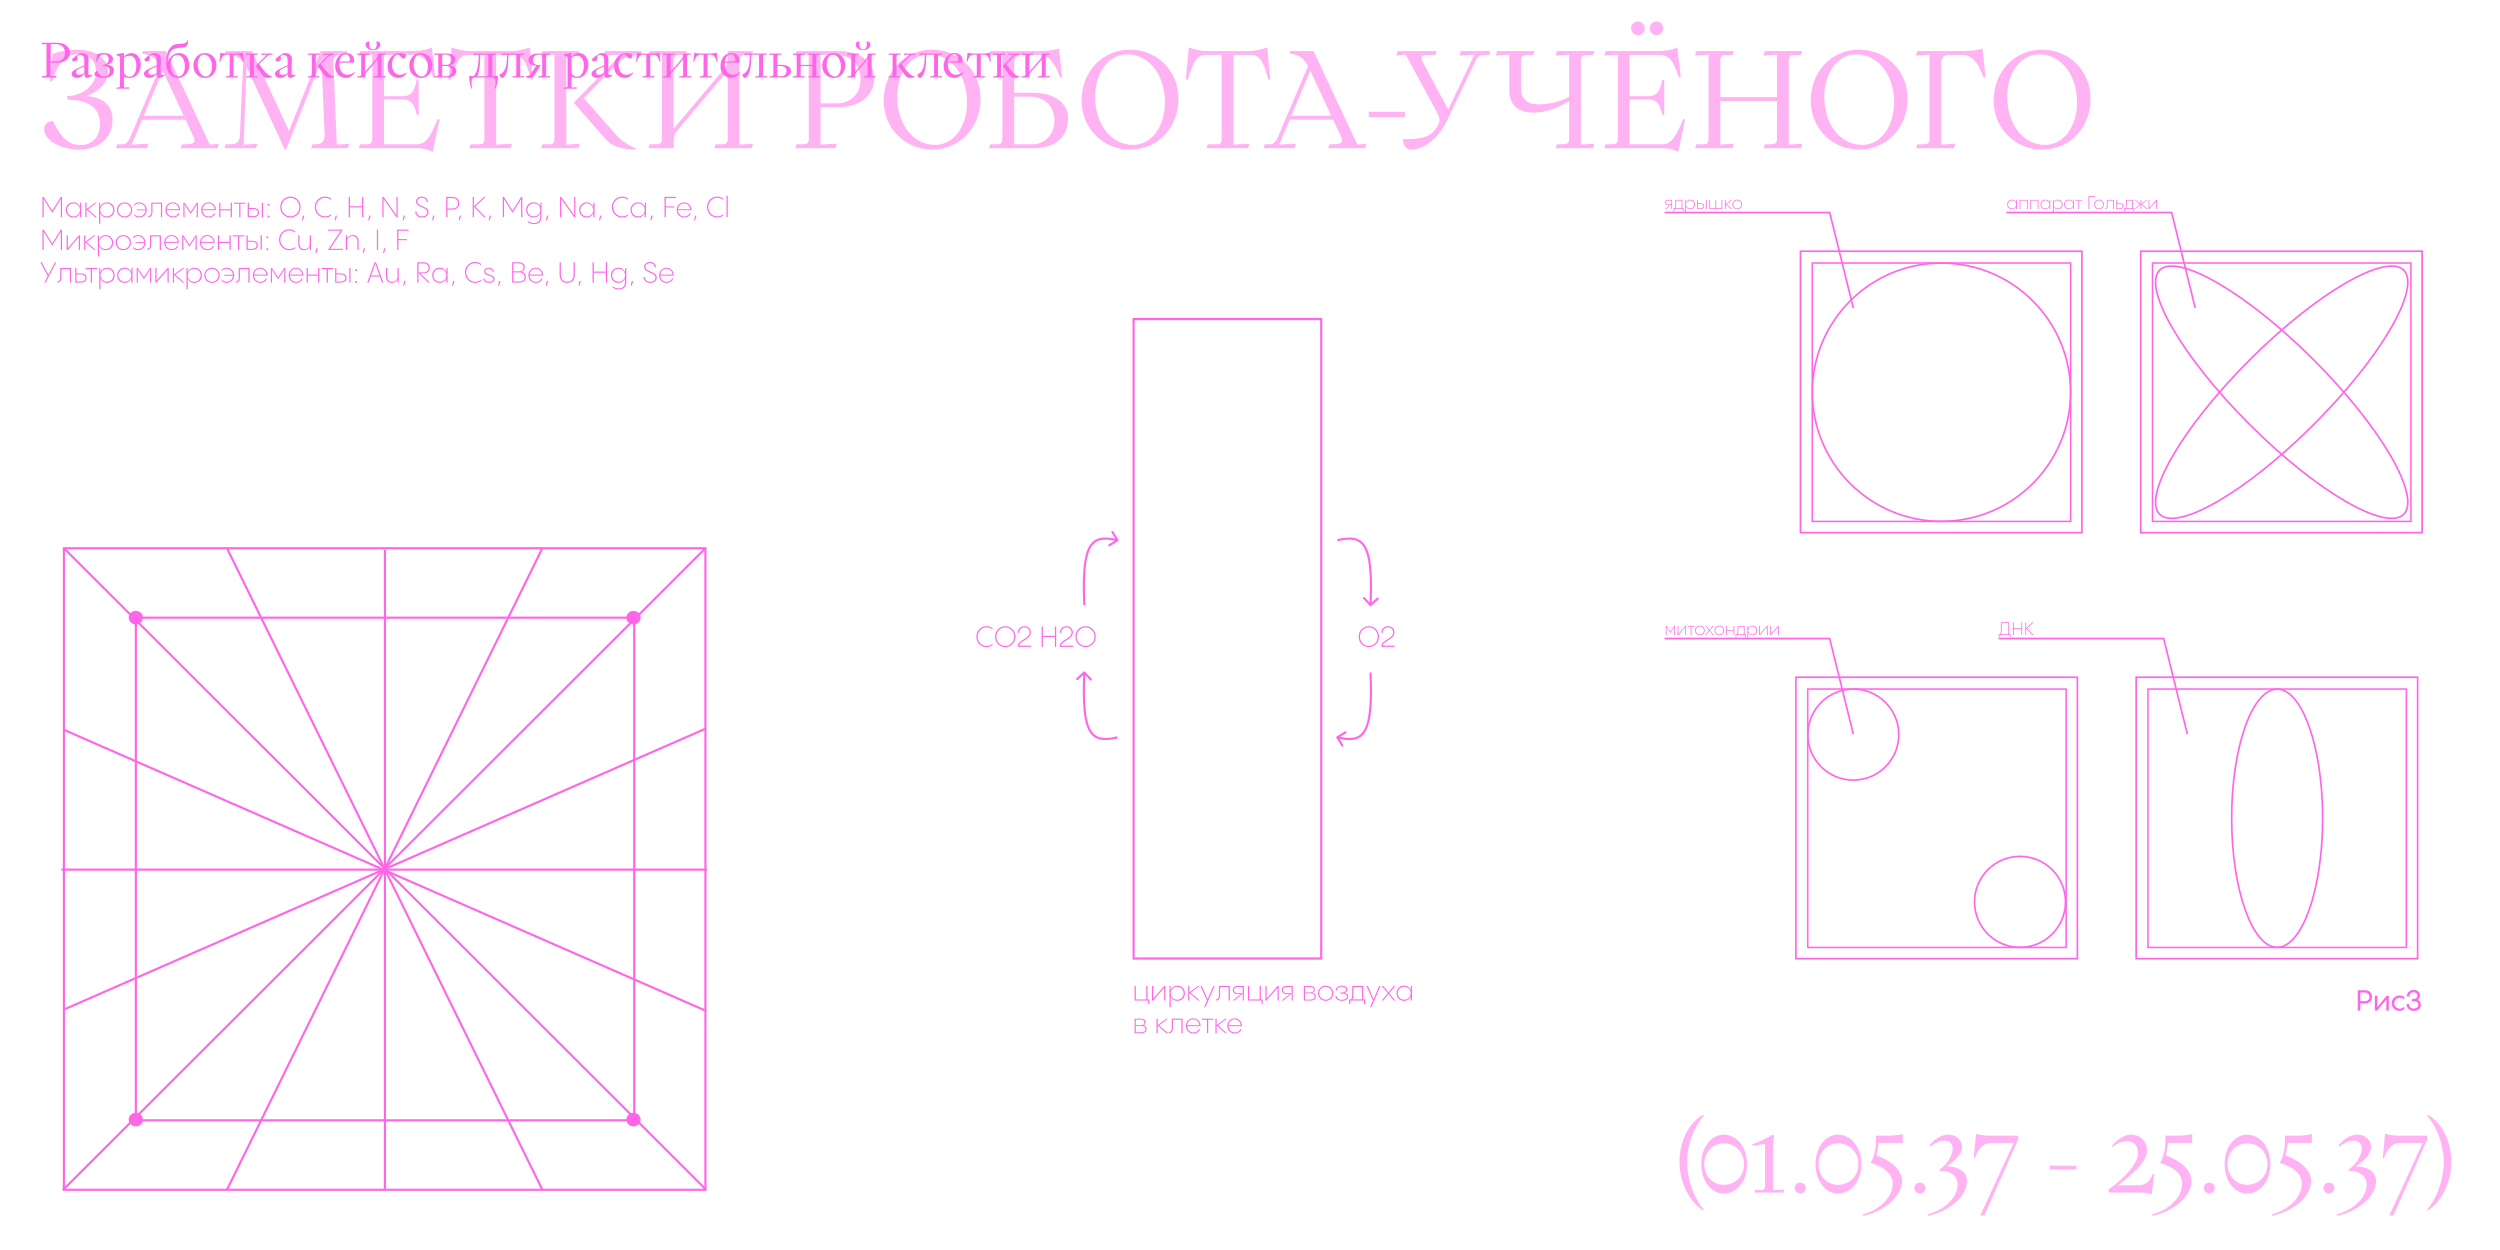 <svg width="1530" height="765" viewBox="0 0 1530 765" fill="none" xmlns="http://www.w3.org/2000/svg">
<g clip-path="url(#clip0_280_2706)">
<rect width="1528.44" height="764.221" transform="translate(0.758 0.067)" fill="white"/>
<g filter="url(#filter0_f_280_2706)">
<path d="M48.039 91.534C38.241 91.534 27.018 86.593 27.018 78.804C27.018 75.873 29.447 74.114 32.378 74.114C36.817 83.159 41.256 88.77 49.212 88.77C56.917 88.77 61.188 83.41 61.188 75.621C61.188 65.906 53.651 61.049 41.674 61.049L40.921 58.787C50.552 58.787 58.843 52.004 58.843 43.712C58.843 38.687 56.08 33.16 47.286 33.16C40.251 33.16 35.309 38.855 31.876 49.659H30.619L32.211 32.992C35.979 31.569 41.256 30.396 46.951 30.396C58.257 30.396 66.129 35.756 66.129 43.796C66.129 50.412 60.518 55.94 52.981 58.787C62.696 59.541 68.893 64.231 68.893 73.192C68.893 84.331 60.518 91.534 48.039 91.534ZM110.501 90.696L111.338 88.351L114.353 88.267C118.038 88.184 120.132 87.346 118.541 83.912L113.516 73.192H87.051L80.518 88.519L90.82 87.933L89.982 90.696H70.887L71.724 88.351L75.326 88.267C77.838 88.184 79.011 85.755 80.602 81.903L98.189 40.446C95.677 35.756 93.165 33.662 86.967 32.741L87.386 31.234H101.54L128.423 88.519L133.951 87.933L133.113 90.696H110.501ZM87.972 70.847H112.427L99.697 43.461C99.697 43.461 99.697 43.377 99.613 43.377L87.972 70.847ZM151.852 42.959L150.847 40.949L149.088 88.519L157.463 87.933L156.626 90.696H137.279L138.117 88.351L141.802 88.267C144.901 88.184 146.659 86.676 146.827 82.824L148.837 38.017C146.324 35.086 142.807 33.076 137.614 32.741L138.033 31.234H154.197L176.893 80.144L196.323 31.234H212.655L211.817 33.579L207.546 33.662C205.117 33.746 203.944 35.254 204.028 38.017L206.122 88.519L213.743 87.933L212.906 90.696H190.377L191.214 88.351L193.727 88.267C197.244 88.184 198.836 86.09 198.668 82.321L196.742 36.929L175.051 91.534H174.297L151.852 42.959ZM219.555 90.696L220.393 88.351L225.167 88.267C226.925 88.184 227.847 87.095 227.847 85.336V33.411L219.555 33.997L220.393 31.234H252.721C256.573 31.234 260.426 30.731 264.278 29.056L266.372 47.314H265.116C262.101 37.682 259.504 33.579 253.056 33.579H235.049V58.871H246.69C250.208 58.871 253.558 57.364 254.982 48.905H256.238V70.177H254.982C253.558 62.389 250.208 60.881 246.69 60.881H235.049V88.351H255.066C260.677 88.351 263.776 83.075 267.796 72.941H269.052L264.864 92.874C261.514 91.534 259.086 90.696 255.401 90.696H219.555ZM287.137 90.696L287.975 88.351L293.837 88.267C295.345 88.267 296.434 87.597 296.434 85.42V33.579H286.216C281.107 33.579 278.93 38.436 275.747 48.654H274.491L276.333 29.056C280.186 30.312 283.369 31.234 287.891 31.234H312.765C317.287 31.234 320.47 30.229 324.322 29.056L326.165 48.654H324.909C322.48 38.436 319.716 33.579 314.44 33.579H303.636V88.519L313.435 87.933L312.597 90.696H287.137ZM389.071 91.534C381.114 91.534 374.665 89.859 370.394 84.918L351.467 63.226V62.472L379.942 33.411L369.389 33.997L370.227 31.234H392.839L392.002 33.579C385.134 33.662 381.617 35.086 377.429 39.357L357.245 60.044L376.927 82.405C380.947 86.844 384.045 88.519 389.489 91.031L389.071 91.534ZM331.032 90.696L331.869 88.351L336.643 88.267C338.318 88.184 339.323 87.179 339.323 85.42V33.411L331.032 33.997L331.869 31.234H354.817L353.979 33.579L349.289 33.662C347.53 33.746 346.525 34.835 346.525 36.761V88.519L354.817 87.933L353.979 90.696H331.032ZM412.282 87.514V90.696H396.789L397.626 88.351L402.4 88.267C404.075 88.184 405.08 87.179 405.08 85.42V33.411L396.789 33.997L397.626 31.234H420.574L419.736 33.579L415.046 33.662C413.287 33.746 412.282 34.835 412.282 36.761V78.72L442.851 42.54C444.61 40.53 445.364 38.52 445.364 34.416V31.234H460.858L460.02 33.579L455.33 33.662C453.571 33.746 452.566 34.835 452.566 36.761V88.519L460.858 87.933L460.02 90.696H437.072L437.91 88.351L442.684 88.267C444.359 88.184 445.364 87.179 445.364 85.42V43.294L414.125 80.311C412.952 81.735 412.282 83.41 412.282 87.514ZM486.673 90.696L487.51 88.351L492.284 88.267C493.959 88.184 494.964 87.179 494.964 85.42V33.411L486.673 33.997L487.51 31.234H513.138C526.371 31.234 534.997 37.85 534.997 48.151C534.997 59.206 524.696 65.571 513.808 65.571H502.167V88.519L512.133 87.933L511.295 90.696H486.673ZM502.167 63.226H512.3C520.759 63.226 526.622 57.28 526.622 49.072C526.622 39.274 520.759 33.579 511.295 33.579H502.167V63.226ZM570.454 91.534C554.206 91.534 540.806 78.804 540.806 61.635C540.806 43.796 553.536 30.396 570.454 30.396C586.701 30.396 600.102 43.126 600.102 60.295C600.102 78.134 587.371 91.534 570.454 91.534ZM549.098 59.29C549.098 75.705 558.561 88.686 572.296 88.686C583.686 88.686 591.81 77.38 591.81 62.64C591.81 46.225 582.346 33.244 568.611 33.244C557.221 33.244 549.098 44.55 549.098 59.29ZM605.183 90.696L606.02 88.351L610.627 88.267C613.139 88.184 613.474 86.76 613.474 83.41V33.411L605.183 33.997L606.02 31.234H636.589C640.442 31.234 644.294 30.815 648.147 29.726L649.989 47.314H648.733C645.634 39.106 642.535 33.579 635.249 33.579H625.702C622.352 33.579 620.677 35.254 620.677 38.687V56.777H631.815C645.299 56.777 653.674 62.891 653.674 72.69C653.674 83.745 645.634 90.696 632.82 90.696H605.183ZM620.677 88.351H631.48C639.939 88.351 645.299 81.903 645.299 73.779C645.299 65.153 639.52 59.122 630.224 59.122H620.677V88.351ZM691.581 91.534C675.333 91.534 661.933 78.804 661.933 61.635C661.933 43.796 674.663 30.396 691.581 30.396C707.829 30.396 721.229 43.126 721.229 60.295C721.229 78.134 708.499 91.534 691.581 91.534ZM670.225 59.29C670.225 75.705 679.688 88.686 693.424 88.686C704.814 88.686 712.937 77.38 712.937 62.64C712.937 46.225 703.474 33.244 689.739 33.244C678.348 33.244 670.225 44.55 670.225 59.29ZM738.358 90.696L739.196 88.351L745.058 88.267C746.566 88.267 747.654 87.597 747.654 85.42V33.579H737.437C732.328 33.579 730.151 38.436 726.968 48.654H725.712L727.554 29.056C731.407 30.312 734.589 31.234 739.112 31.234H763.986C768.508 31.234 771.691 30.229 775.543 29.056L777.386 48.654H776.129C773.701 38.436 770.937 33.579 765.661 33.579H754.857V88.519L764.656 87.933L763.818 90.696H738.358ZM812.809 90.696L813.646 88.351L816.661 88.267C820.346 88.184 822.44 87.346 820.849 83.912L815.824 73.192H789.359L782.826 88.519L793.128 87.933L792.29 90.696H773.195L774.032 88.351L777.634 88.267C780.146 88.184 781.319 85.755 782.91 81.903L800.498 40.446C797.985 35.756 795.473 33.662 789.275 32.741L789.694 31.234H803.848L830.731 88.519L836.259 87.933L835.421 90.696H812.809ZM790.28 70.847H814.735L802.005 43.461C802.005 43.461 802.005 43.377 801.921 43.377L790.28 70.847ZM837.658 71.601V68.419H859.768V71.601H837.658ZM863.2 91.534C860.687 91.534 858.593 88.77 858.593 85.169C865.796 85.169 873.836 85.252 878.275 79.39C880.871 76.04 882.043 73.528 879.615 69.172L860.268 33.411L854.573 33.997L855.411 31.234H879.28L878.442 33.579L873.501 33.662C869.983 33.662 868.978 34.751 870.988 38.436L886.315 67.079L902.311 33.411L893.35 33.997L893.852 31.234H912.026L911.524 33.579L908.76 33.662C905.912 33.662 904.572 34.081 903.149 37.012L885.98 72.941C879.112 87.263 869.816 91.534 863.2 91.534ZM938.852 68.921C928.802 68.921 923.694 63.98 923.694 55.437V33.411L915.402 33.997L916.24 31.234H939.187L938.35 33.579L933.66 33.662C931.901 33.746 930.896 34.835 930.896 36.761V54.097C930.896 60.295 934.414 63.896 941.867 63.896C947.562 63.896 954.765 62.305 960.292 59.374V33.411L952.001 33.997L952.839 31.234H975.786L974.949 33.579L970.259 33.662C968.5 33.746 967.495 34.835 967.495 36.761V88.519L975.786 87.933L974.949 90.696H952.001L952.839 88.351L957.612 88.267C959.287 88.184 960.292 87.179 960.292 85.42V61.886C954.43 65.32 946.641 68.921 938.852 68.921ZM981.814 90.696L982.651 88.351L987.425 88.267C989.184 88.184 990.105 87.095 990.105 85.336V33.411L981.814 33.997L982.651 31.234H1014.98C1018.83 31.234 1022.68 30.731 1026.54 29.056L1028.63 47.314H1027.37C1024.36 37.682 1021.76 33.579 1015.31 33.579H997.307V58.871H1008.95C1012.47 58.871 1015.82 57.364 1017.24 48.905H1018.5V70.177H1017.24C1015.82 62.389 1012.47 60.881 1008.95 60.881H997.307V88.351H1017.32C1022.93 88.351 1026.03 83.075 1030.05 72.941H1031.31L1027.12 92.874C1023.77 91.534 1021.34 90.696 1017.66 90.696H981.814ZM998.229 17.331C998.229 15.07 1000.07 13.143 1002.5 13.143C1004.84 13.143 1006.6 15.07 1006.6 17.331C1006.6 19.676 1004.84 21.519 1002.5 21.519C1000.07 21.519 998.229 19.676 998.229 17.331ZM1009.53 17.331C1009.53 15.07 1011.46 13.143 1013.81 13.143C1016.15 13.143 1017.91 15.07 1017.91 17.331C1017.91 19.676 1016.07 21.519 1013.81 21.519C1011.46 21.519 1009.53 19.676 1009.53 17.331ZM1079.22 90.696L1080.06 88.351L1084.83 88.267C1086.59 88.184 1087.51 87.179 1087.51 85.42V61.802H1052.84V88.519L1061.13 87.933L1060.29 90.696H1037.35L1038.18 88.351L1042.96 88.267C1044.63 88.184 1045.64 87.179 1045.64 85.42V33.411L1037.35 33.997L1038.18 31.234H1061.13L1060.29 33.579L1055.6 33.662C1053.85 33.746 1052.84 34.835 1052.84 36.761V59.457H1087.51V33.411L1079.22 33.997L1080.06 31.234H1103.01L1102.17 33.579L1097.48 33.662C1095.72 33.746 1094.72 34.835 1094.72 36.761V88.519L1103.01 87.933L1102.17 90.696H1079.22ZM1137.81 91.534C1121.57 91.534 1108.17 78.804 1108.17 61.635C1108.17 43.796 1120.9 30.396 1137.81 30.396C1154.06 30.396 1167.46 43.126 1167.46 60.295C1167.46 78.134 1154.73 91.534 1137.81 91.534ZM1116.46 59.29C1116.46 75.705 1125.92 88.686 1139.66 88.686C1151.05 88.686 1159.17 77.38 1159.17 62.64C1159.17 46.225 1149.71 33.244 1135.97 33.244C1124.58 33.244 1116.46 44.55 1116.46 59.29ZM1172.54 90.696L1173.38 88.351L1178.15 88.267C1179.91 88.184 1180.83 87.095 1180.83 85.336V33.411L1172.54 33.997L1173.38 31.234H1201.77C1205.62 31.234 1209.48 30.815 1213.33 29.726L1215.17 47.314H1213.91C1210.82 39.106 1207.72 33.579 1200.43 33.579H1193.06C1189.71 33.579 1188.04 35.254 1188.04 38.687V88.519L1196.66 87.933L1195.82 90.696H1172.54ZM1249.78 91.534C1233.53 91.534 1220.13 78.804 1220.13 61.635C1220.13 43.796 1232.86 30.396 1249.78 30.396C1266.03 30.396 1279.43 43.126 1279.43 60.295C1279.43 78.134 1266.7 91.534 1249.78 91.534ZM1228.42 59.29C1228.42 75.705 1237.89 88.686 1251.62 88.686C1263.01 88.686 1271.14 77.38 1271.14 62.64C1271.14 46.225 1261.67 33.244 1247.94 33.244C1236.55 33.244 1228.42 44.55 1228.42 59.29Z" fill="#FF66E7"/>
</g>
<g filter="url(#filter1_f_280_2706)">
<path d="M1042.26 740.754C1033.86 735.564 1027.86 723.515 1027.86 711.158C1027.86 698.245 1033.86 686.876 1042.26 682.242L1042.88 682.551C1036.58 689.78 1032.5 700.654 1032.5 711.158C1032.5 721.785 1036.58 733.339 1042.88 740.445L1042.26 740.754ZM1054.95 730.435C1047.04 730.435 1041.17 722.465 1041.17 712.455C1041.17 702.384 1047.04 694.414 1054.95 694.414C1063.17 694.414 1069.22 702.384 1069.22 712.455C1069.22 722.465 1063.17 730.435 1054.95 730.435ZM1043.03 712.455C1043.03 720.611 1049.02 725.122 1054.95 725.122C1061.19 725.122 1067.37 720.611 1067.37 712.455C1067.37 704.238 1061.19 699.727 1054.95 699.727C1049.02 699.727 1043.03 704.238 1043.03 712.455ZM1073.61 729.817L1074.22 728.335L1078.18 728.273C1079.66 728.211 1080.22 727.222 1080.22 725.492V700.16L1072.49 701.149V700.222C1075.77 699.357 1082.69 695.897 1084.79 694.414L1085.78 695.032C1085.41 697.132 1085.16 701.705 1085.16 703.867V728.335L1091.96 728.026L1091.34 729.817H1073.61ZM1101.78 730.435C1099.93 730.435 1098.38 728.891 1098.38 727.037C1098.38 725.245 1099.93 723.762 1101.78 723.762C1103.57 723.762 1105.12 725.245 1105.12 727.037C1105.12 728.891 1103.57 730.435 1101.78 730.435ZM1124.88 730.435C1116.97 730.435 1111.1 722.465 1111.1 712.455C1111.1 702.384 1116.97 694.414 1124.88 694.414C1133.1 694.414 1139.15 702.384 1139.15 712.455C1139.15 722.465 1133.1 730.435 1124.88 730.435ZM1112.96 712.455C1112.96 720.611 1118.95 725.122 1124.88 725.122C1131.12 725.122 1137.3 720.611 1137.3 712.455C1137.3 704.238 1131.12 699.727 1124.88 699.727C1118.95 699.727 1112.96 704.238 1112.96 712.455ZM1139.78 743.287C1150.9 740.321 1158.32 732.351 1158.32 724.504C1158.32 718.511 1153.68 714.494 1144.85 711.652C1147.87 706.462 1148.12 700.778 1148.12 695.032H1155.1C1157.94 695.032 1161.65 694.846 1164.49 693.981V699.48H1149.79L1148.43 707.142C1155.97 709.86 1164.06 715.236 1164.06 722.836C1164.06 732.165 1152.94 741.433 1140.4 744.028L1139.78 743.287ZM1174.97 730.435C1173.12 730.435 1171.57 728.891 1171.57 727.037C1171.57 725.245 1173.12 723.762 1174.97 723.762C1176.76 723.762 1178.31 725.245 1178.31 727.037C1178.31 728.891 1176.76 730.435 1174.97 730.435ZM1179.51 743.287C1190.63 740.321 1198.04 732.351 1198.04 725.245C1198.04 719.128 1193.47 716.595 1187.42 716.595L1186.8 715.915C1191.8 712.579 1195.02 706.956 1195.02 703.002C1195.02 699.851 1193.16 698.059 1190.26 698.059C1187.36 698.059 1184.27 699.419 1181.36 701.643L1180.74 701.025C1183.71 697.627 1187.36 694.414 1192.55 694.414C1197.06 694.414 1200.76 697.503 1200.76 701.952C1200.76 706.4 1196.38 710.478 1191.37 713.815C1198.66 713.938 1203.79 716.966 1203.79 722.959C1203.79 732.165 1192.67 741.433 1180.13 744.028L1179.51 743.287ZM1211.91 743.905L1232.36 699.48H1218.33C1213.76 699.48 1210.92 702.817 1208.57 708.81H1207.89L1209.31 693.92C1211.97 694.537 1214.25 695.032 1217.71 695.032H1234.77L1235.39 696.762L1214.44 743.905H1211.91ZM1254.45 715.73V713.382H1270.76V715.73H1254.45ZM1290.24 728.087C1300.87 720.673 1308.47 711.714 1308.47 705.535C1308.47 701.21 1305.94 698.368 1301.86 698.368C1299.2 698.368 1295.74 699.295 1293.02 701.89L1292.41 701.272C1295.93 697.318 1299.94 694.414 1304.21 694.414C1309.83 694.414 1313.91 698.245 1313.91 704.053C1313.91 710.849 1306.12 717.831 1296.3 725.369H1308.72C1312.3 725.369 1315.39 723.886 1317.61 718.387H1318.48L1316.75 730.93C1314.03 729.941 1311.93 729.817 1308.72 729.817H1290.86L1290.24 728.087ZM1316.93 743.287C1328.05 740.321 1335.47 732.351 1335.47 724.504C1335.47 718.511 1330.83 714.494 1322 711.652C1325.03 706.462 1325.27 700.778 1325.27 695.032H1332.26C1335.1 695.032 1338.8 694.846 1341.65 693.981V699.48H1326.94L1325.58 707.142C1333.12 709.86 1341.21 715.236 1341.21 722.836C1341.21 732.165 1330.09 741.433 1317.55 744.028L1316.93 743.287ZM1352.12 730.435C1350.27 730.435 1348.73 728.891 1348.73 727.037C1348.73 725.245 1350.27 723.762 1352.12 723.762C1353.92 723.762 1355.46 725.245 1355.46 727.037C1355.46 728.891 1353.92 730.435 1352.12 730.435ZM1375.22 730.435C1367.32 730.435 1361.45 722.465 1361.45 712.455C1361.45 702.384 1367.32 694.414 1375.22 694.414C1383.44 694.414 1389.5 702.384 1389.5 712.455C1389.5 722.465 1383.44 730.435 1375.22 730.435ZM1363.3 712.455C1363.3 720.611 1369.29 725.122 1375.22 725.122C1381.47 725.122 1387.64 720.611 1387.64 712.455C1387.64 704.238 1381.47 699.727 1375.22 699.727C1369.29 699.727 1363.3 704.238 1363.3 712.455ZM1390.12 743.287C1401.24 740.321 1408.66 732.351 1408.66 724.504C1408.66 718.511 1404.02 714.494 1395.19 711.652C1398.22 706.462 1398.46 700.778 1398.46 695.032H1405.45C1408.29 695.032 1411.99 694.846 1414.84 693.981V699.48H1400.13L1398.77 707.142C1406.31 709.86 1414.4 715.236 1414.4 722.836C1414.4 732.165 1403.28 741.433 1390.74 744.028L1390.12 743.287ZM1425.31 730.435C1423.46 730.435 1421.92 728.891 1421.92 727.037C1421.92 725.245 1423.46 723.762 1425.31 723.762C1427.11 723.762 1428.65 725.245 1428.65 727.037C1428.65 728.891 1427.11 730.435 1425.31 730.435ZM1429.85 743.287C1440.97 740.321 1448.39 732.351 1448.39 725.245C1448.39 719.128 1443.81 716.595 1437.76 716.595L1437.14 715.915C1442.15 712.579 1445.36 706.956 1445.36 703.002C1445.36 699.851 1443.51 698.059 1440.6 698.059C1437.7 698.059 1434.61 699.419 1431.7 701.643L1431.09 701.025C1434.05 697.627 1437.7 694.414 1442.89 694.414C1447.4 694.414 1451.11 697.503 1451.11 701.952C1451.11 706.4 1446.72 710.478 1441.71 713.815C1449 713.938 1454.13 716.966 1454.13 722.959C1454.13 732.165 1443.01 741.433 1430.47 744.028L1429.85 743.287ZM1462.25 743.905L1482.7 699.48H1468.67C1464.1 699.48 1461.26 702.817 1458.91 708.81H1458.23L1459.65 693.92C1462.31 694.537 1464.6 695.032 1468.06 695.032H1485.11L1485.73 696.762L1464.78 743.905H1462.25ZM1485.19 740.445C1491.49 733.339 1495.57 721.785 1495.57 711.158C1495.57 700.654 1491.49 689.78 1485.19 682.551L1485.8 682.242C1494.21 686.876 1500.2 698.245 1500.2 711.158C1500.2 723.515 1494.21 735.564 1485.8 740.754L1485.19 740.445Z" fill="#FF66E7"/>
</g>
<rect x="0.758" y="0.067" width="1528.44" height="764.221" fill="white" fill-opacity="0.5"/>
<path d="M25.499 47.404L25.798 46.567L27.503 46.537C28.101 46.507 28.46 46.148 28.46 45.52V26.945L25.499 27.155L25.798 26.168H34.95C39.676 26.168 42.757 28.531 42.757 32.21C42.757 36.158 39.078 38.431 35.19 38.431H31.032V46.627L34.592 46.417L34.292 47.404H25.499ZM31.032 37.594H34.651C37.672 37.594 39.766 35.47 39.766 32.539C39.766 29.039 37.672 27.005 34.292 27.005H31.032V37.594ZM53.241 47.703C51.925 47.703 51.715 46.507 51.715 45.281H51.626C50.19 46.597 49.113 47.703 47.139 47.703C45.404 47.703 43.849 46.806 43.849 45.101C43.849 43.725 45.344 42.768 47.707 41.691L51.596 39.927V37.264C51.596 35.29 51.177 33.645 49.233 33.645C48.515 33.645 47.737 33.855 47.348 34.214L47.438 35.709C47.498 37.055 46.451 37.564 45.554 37.564C44.626 37.564 44.088 37.055 44.088 36.547C44.088 35.679 48.515 32.449 50.07 32.449C52.523 32.449 54.347 33.825 54.228 36.307C54.078 39.747 54.078 42.439 54.078 45.64L56.441 45.909V46.357C55.334 47.075 53.959 47.703 53.241 47.703ZM46.571 44.054C46.571 45.251 47.139 45.789 48.485 45.789C49.651 45.789 50.938 45.31 51.596 44.682V40.585L48.515 41.99C47.199 42.559 46.571 43.247 46.571 44.054ZM63.148 47.703C60.336 47.703 57.823 46.537 57.823 45.52C57.823 44.294 58.721 43.396 59.528 43.396C60.426 45.46 61.562 46.866 63.865 46.866C65.869 46.866 67.066 45.49 67.066 43.426C67.066 41.303 65.81 40.465 64.075 40.465C63.746 40.465 63.417 40.495 63.058 40.555L62.669 39.927C65.002 39.448 66.468 38.521 66.468 36.278C66.468 34.273 65.421 33.286 63.716 33.286C61.562 33.286 60.216 34.931 59.289 37.953H58.84L59.379 33.227C60.725 32.778 61.831 32.449 63.686 32.449C67.096 32.449 69.16 34.004 69.16 36.128C69.16 37.953 67.425 39.149 65.54 39.717C67.963 39.747 69.728 40.764 69.728 43.067C69.728 45.759 67.514 47.703 63.148 47.703ZM71.142 54.284L71.441 53.566L72.369 53.536C73.057 53.506 73.445 53.297 73.445 52.489V34.752L71.262 33.765V33.316C72.518 32.868 74.373 32.479 75.539 32.449H75.838V34.154L75.898 34.453C77.424 33.167 78.979 32.449 80.504 32.449C83.735 32.449 86.158 35.35 86.158 39.568C86.158 44.383 83.137 47.703 79.278 47.703C78.112 47.703 76.915 47.464 75.868 47.016V53.566L79.129 53.416L78.829 54.284H71.142ZM75.868 43.935C75.868 45.64 77.513 46.956 79.278 46.956C81.88 46.956 83.436 44.024 83.436 40.345C83.436 36.517 82 34.124 79.368 34.124C78.022 34.124 76.855 34.513 75.868 35.051V43.935ZM97.493 47.703C96.177 47.703 95.968 46.507 95.968 45.281H95.878C94.443 46.597 93.366 47.703 91.392 47.703C89.657 47.703 88.102 46.806 88.102 45.101C88.102 43.725 89.597 42.768 91.96 41.691L95.848 39.927V37.264C95.848 35.29 95.43 33.645 93.486 33.645C92.768 33.645 91.99 33.855 91.601 34.214L91.691 35.709C91.751 37.055 90.704 37.564 89.806 37.564C88.879 37.564 88.341 37.055 88.341 36.547C88.341 35.679 92.768 32.449 94.323 32.449C96.776 32.449 98.6 33.825 98.481 36.307C98.331 39.747 98.331 42.439 98.331 45.64L100.694 45.909V46.357C99.587 47.075 98.211 47.703 97.493 47.703ZM90.823 44.054C90.823 45.251 91.392 45.789 92.738 45.789C93.904 45.789 95.19 45.31 95.848 44.682V40.585L92.768 41.99C91.451 42.559 90.823 43.247 90.823 44.054ZM108.817 47.703C104.39 47.703 101.698 44.144 101.698 38.461C101.698 32.12 103.881 27.573 107.979 26.975C109.624 26.736 111.598 26.826 112.974 26.467C114.201 26.168 114.859 25.091 114.859 24.373L115.188 24.672C115.188 27.633 113.782 28.71 113.154 28.86C111.389 29.278 109.624 29.218 107.889 29.488C105.377 29.877 102.655 32.299 102.595 38.192H102.745C103.762 34.573 106.723 32.449 109.564 32.449C113.214 32.449 115.816 35.231 115.816 39.897C115.816 44.383 112.914 47.703 108.817 47.703ZM104.39 39.538C104.39 43.486 106.214 46.806 109.146 46.806C111.598 46.806 113.124 44.503 113.124 40.614C113.124 36.517 111.419 33.645 108.308 33.645C106.155 33.645 104.39 35.739 104.39 39.538ZM125.466 47.703C121.548 47.703 118.347 44.653 118.347 40.256C118.347 35.769 121.279 32.449 125.376 32.449C129.295 32.449 132.465 35.5 132.465 39.897C132.465 44.383 129.564 47.703 125.466 47.703ZM121.039 39.538C121.039 43.546 123.253 46.806 126.034 46.806C128.248 46.806 129.773 44.204 129.773 40.614C129.773 36.606 127.59 33.376 124.778 33.376C122.565 33.376 121.039 35.949 121.039 39.538ZM138.008 47.404L138.307 46.686L139.563 46.657C140.191 46.627 140.55 46.328 140.55 45.52V33.466H138.606C136.512 33.466 135.585 35.171 134.747 37.893H134.299L134.867 32.21C136.452 32.658 137.26 32.748 138.606 32.748H144.887C146.233 32.748 147.041 32.628 148.626 32.21L149.164 37.893H148.716C147.908 35.171 146.951 33.466 144.887 33.466H142.973V46.686L145.515 46.537L145.216 47.404H138.008ZM150.434 47.404L150.733 46.686L151.99 46.657C152.618 46.627 152.977 46.328 152.977 45.52V33.466L150.494 33.615L150.793 32.748H157.942L157.643 33.466L156.416 33.496C155.788 33.526 155.399 33.795 155.399 34.513V46.686L157.403 46.537L157.104 47.404H150.434ZM156.536 40.525V40.226L163.356 33.466L159.796 33.615L160.155 32.748H166.945L166.646 33.466C164.851 33.466 164.044 33.825 162.937 34.931L158.57 39.239C160.335 41.841 161.681 43.486 163.116 44.862C163.954 45.669 165.12 46.567 165.988 46.627L166.586 46.686L166.646 46.956C165.808 47.404 165.031 47.703 163.834 47.703C162.189 47.703 161.412 47.135 160.365 45.699L156.536 40.525ZM177.674 47.703C176.358 47.703 176.149 46.507 176.149 45.281H176.059C174.623 46.597 173.547 47.703 171.573 47.703C169.838 47.703 168.282 46.806 168.282 45.101C168.282 43.725 169.778 42.768 172.141 41.691L176.029 39.927V37.264C176.029 35.29 175.61 33.645 173.666 33.645C172.948 33.645 172.171 33.855 171.782 34.214L171.872 35.709C171.931 37.055 170.885 37.564 169.987 37.564C169.06 37.564 168.522 37.055 168.522 36.547C168.522 35.679 172.948 32.449 174.504 32.449C176.956 32.449 178.781 33.825 178.661 36.307C178.512 39.747 178.512 42.439 178.512 45.64L180.875 45.909V46.357C179.768 47.075 178.392 47.703 177.674 47.703ZM171.004 44.054C171.004 45.251 171.573 45.789 172.919 45.789C174.085 45.789 175.371 45.31 176.029 44.682V40.585L172.948 41.99C171.632 42.559 171.004 43.247 171.004 44.054ZM188.319 47.404L188.618 46.686L189.875 46.657C190.503 46.627 190.862 46.328 190.862 45.52V33.466L188.379 33.615L188.678 32.748H195.827L195.528 33.466L194.301 33.496C193.673 33.526 193.285 33.795 193.285 34.513V46.686L195.289 46.537L194.989 47.404H188.319ZM194.421 40.525V40.226L201.241 33.466L197.681 33.615L198.04 32.748H204.83L204.531 33.466C202.736 33.466 201.929 33.825 200.822 34.931L196.455 39.239C198.22 41.841 199.566 43.486 201.001 44.862C201.839 45.669 203.006 46.567 203.873 46.627L204.471 46.686L204.531 46.956C203.693 47.404 202.916 47.703 201.719 47.703C200.074 47.703 199.297 47.135 198.25 45.699L194.421 40.525ZM211.555 47.703C207.876 47.703 205.094 44.653 205.094 40.585C205.094 35.739 207.995 32.449 211.704 32.449C214.785 32.449 216.759 34.154 216.759 37.235C216.759 37.743 216.58 38.162 216.43 38.341H207.786C207.756 38.7 207.726 39.089 207.726 39.508C207.726 43.336 209.79 45.759 212.691 45.759C214.366 45.759 215.683 45.191 216.939 44.054L217.208 44.324C215.892 46.328 214.127 47.703 211.555 47.703ZM207.846 37.653L213.23 37.594C213.768 37.594 214.127 37.264 214.127 36.756C214.127 34.602 213.11 33.197 211.405 33.197C209.611 33.197 208.265 34.872 207.846 37.653ZM223.501 47.285L223.471 47.165V47.404H218.506L218.805 46.686L220.061 46.657C220.689 46.627 221.048 46.328 221.048 45.52V33.466L218.565 33.615L218.865 32.748H226.013L225.714 33.466L224.488 33.496C223.86 33.526 223.471 33.914 223.471 34.632V43.965L230.231 36.068C230.799 35.38 231.098 34.363 231.098 32.868V32.748H236.063L235.764 33.466L234.538 33.496C233.91 33.526 233.521 33.795 233.521 34.513V46.686L236.003 46.537L235.704 47.404H228.556L228.855 46.686L230.111 46.657C230.739 46.627 231.098 46.208 231.098 45.4V36.248L224.129 44.413C223.71 44.892 223.501 45.759 223.501 47.285ZM223.77 27.185C223.77 25.988 224.697 25.3 226.163 25.3C225.594 28.531 226.402 30.235 228.257 30.235C230.111 30.235 230.949 28.531 230.38 25.3C231.846 25.3 232.773 25.988 232.773 27.185C232.773 29.069 231.038 30.684 228.257 30.684C225.505 30.684 223.77 29.069 223.77 27.185ZM243.633 47.703C240.073 47.703 237.202 44.712 237.202 40.734C237.202 36.188 240.432 32.449 244.53 32.449C246.773 32.449 248.448 33.316 248.448 33.735C248.448 34.692 247.97 35.859 247.132 35.859C246.415 35.859 245.756 35.29 245.188 34.722L243.812 33.257H243.483C241.808 33.257 239.894 36.278 239.894 39.388C239.894 43.097 241.719 45.759 244.53 45.759C245.966 45.759 247.282 45.31 248.748 44.383L249.017 44.653C247.731 46.298 246.175 47.703 243.633 47.703ZM257.582 47.703C253.664 47.703 250.463 44.653 250.463 40.256C250.463 35.769 253.394 32.449 257.492 32.449C261.411 32.449 264.581 35.5 264.581 39.897C264.581 44.383 261.68 47.703 257.582 47.703ZM253.155 39.538C253.155 43.546 255.369 46.806 258.15 46.806C260.364 46.806 261.889 44.204 261.889 40.614C261.889 36.606 259.706 33.376 256.894 33.376C254.681 33.376 253.155 35.949 253.155 39.538ZM265.679 47.404L265.978 46.686L267.234 46.657C267.862 46.627 268.221 46.328 268.221 45.52V33.466L265.739 33.615L266.038 32.748H273.186C276.566 32.748 278.69 34.094 278.69 36.218C278.69 38.102 277.314 39.508 274.921 39.927C277.673 40.136 279.258 41.542 279.258 43.456C279.258 45.879 277.135 47.404 273.725 47.404H265.679ZM270.644 46.686H273.067C275.22 46.686 276.566 45.64 276.566 43.426C276.566 41.691 275.101 40.375 272.797 40.375H270.644V46.686ZM270.644 39.657H273.276C275.101 39.657 276.237 38.401 276.237 36.606C276.237 34.902 275.34 33.436 273.007 33.436H270.644V39.657ZM288.545 54.284C287.469 51.831 287.08 48.78 287.139 46.387L289.353 46.657C292.165 45.759 293.032 37.893 293.032 33.406L289.712 33.615L290.011 32.748H303.8L303.501 33.466L302.274 33.496C301.646 33.526 301.257 33.914 301.257 34.632V46.686L304.697 46.298C304.757 48.691 304.368 51.831 303.291 54.284H302.843C303.351 51.712 303.979 47.404 301.168 47.404H290.639C287.857 47.404 288.485 51.712 288.994 54.284H288.545ZM292.015 46.686H297.848C298.476 46.686 298.835 46.328 298.835 45.52V33.466H293.899C293.899 37.893 293.63 43.875 292.015 46.686ZM313.427 47.404L313.726 46.686L314.982 46.657C315.61 46.627 315.969 46.328 315.969 45.52V33.466H311.154C311.154 40.375 310.526 45.849 307.774 47.703C306.398 47.703 305.74 46.686 305.74 45.52C309.359 44.324 310.286 40.136 310.286 33.466L306.876 33.615L307.176 32.748H320.934L320.635 33.466L319.409 33.496C318.751 33.526 318.392 33.795 318.392 34.513V46.686L320.875 46.537L320.576 47.404H313.427ZM324.054 47.703C323.157 47.703 322.289 47.464 321.691 46.926L321.841 46.627L322.259 46.657C323.366 46.746 324.592 45.819 325.55 44.144C326.656 42.319 327.613 40.884 328.331 40.285C325.011 40.046 323.396 38.82 323.396 36.816C323.396 34.363 325.759 32.748 329.109 32.748H336.766L336.467 33.466L335.241 33.496C334.613 33.526 334.224 33.825 334.224 34.513V46.686L336.736 46.537L336.437 47.404H329.259L329.558 46.686L330.814 46.657C331.442 46.627 331.801 46.268 331.801 45.52V33.466H329.259C327.284 33.466 326.148 35.171 326.148 36.906C326.148 38.431 327.075 39.807 329.348 39.807H330.784V40.106L327.404 45.52C326.447 47.075 325.55 47.703 324.054 47.703ZM345.042 54.284L345.341 53.566L346.269 53.536C346.957 53.506 347.346 53.297 347.346 52.489V34.752L345.162 33.765V33.316C346.418 32.868 348.273 32.479 349.439 32.449H349.738V34.154L349.798 34.453C351.324 33.167 352.879 32.449 354.404 32.449C357.635 32.449 360.058 35.35 360.058 39.568C360.058 44.383 357.037 47.703 353.178 47.703C352.012 47.703 350.815 47.464 349.768 47.016V53.566L353.029 53.416L352.729 54.284H345.042ZM349.768 43.935C349.768 45.64 351.413 46.956 353.178 46.956C355.78 46.956 357.336 44.024 357.336 40.345C357.336 36.517 355.9 34.124 353.268 34.124C351.922 34.124 350.755 34.513 349.768 35.051V43.935ZM371.394 47.703C370.077 47.703 369.868 46.507 369.868 45.281H369.778C368.343 46.597 367.266 47.703 365.292 47.703C363.557 47.703 362.002 46.806 362.002 45.101C362.002 43.725 363.497 42.768 365.86 41.691L369.748 39.927V37.264C369.748 35.29 369.33 33.645 367.386 33.645C366.668 33.645 365.89 33.855 365.501 34.214L365.591 35.709C365.651 37.055 364.604 37.564 363.706 37.564C362.779 37.564 362.241 37.055 362.241 36.547C362.241 35.679 366.668 32.449 368.223 32.449C370.676 32.449 372.5 33.825 372.381 36.307C372.231 39.747 372.231 42.439 372.231 45.64L374.594 45.909V46.357C373.487 47.075 372.111 47.703 371.394 47.703ZM364.723 44.054C364.723 45.251 365.292 45.789 366.638 45.789C367.804 45.789 369.09 45.31 369.748 44.682V40.585L366.668 41.99C365.352 42.559 364.723 43.247 364.723 44.054ZM382.233 47.703C378.674 47.703 375.802 44.712 375.802 40.734C375.802 36.188 379.033 32.449 383.131 32.449C385.374 32.449 387.049 33.316 387.049 33.735C387.049 34.692 386.57 35.859 385.733 35.859C385.015 35.859 384.357 35.29 383.789 34.722L382.413 33.257H382.084C380.409 33.257 378.494 36.278 378.494 39.388C378.494 43.097 380.319 45.759 383.131 45.759C384.566 45.759 385.882 45.31 387.348 44.383L387.617 44.653C386.331 46.298 384.776 47.703 382.233 47.703ZM393.009 47.404L393.308 46.686L394.564 46.657C395.193 46.627 395.551 46.328 395.551 45.52V33.466H393.607C391.513 33.466 390.586 35.171 389.749 37.893H389.3L389.868 32.21C391.454 32.658 392.261 32.748 393.607 32.748H399.889C401.234 32.748 402.042 32.628 403.627 32.21L404.166 37.893H403.717C402.91 35.171 401.952 33.466 399.889 33.466H397.974V46.686L400.517 46.537L400.218 47.404H393.009ZM410.473 47.285L410.443 47.165V47.404H405.477L405.777 46.686L407.033 46.657C407.661 46.627 408.02 46.328 408.02 45.52V33.466L405.537 33.615L405.836 32.748H412.985L412.686 33.466L411.46 33.496C410.831 33.526 410.443 33.914 410.443 34.632V43.965L417.202 36.068C417.771 35.38 418.07 34.363 418.07 32.868V32.748H423.035L422.736 33.466L421.51 33.496C420.881 33.526 420.493 33.795 420.493 34.513V46.686L422.975 46.537L422.676 47.404H415.527L415.827 46.686L417.083 46.657C417.711 46.627 418.07 46.208 418.07 45.4V36.248L411.101 44.413C410.682 44.892 410.473 45.759 410.473 47.285ZM428.032 47.404L428.331 46.686L429.587 46.657C430.215 46.627 430.574 46.328 430.574 45.52V33.466H428.63C426.536 33.466 425.609 35.171 424.771 37.893H424.323L424.891 32.21C426.476 32.658 427.284 32.748 428.63 32.748H434.911C436.257 32.748 437.065 32.628 438.65 32.21L439.188 37.893H438.74C437.932 35.171 436.975 33.466 434.911 33.466H432.997V46.686L435.539 46.537L435.24 47.404H428.032ZM447.395 47.703C443.716 47.703 440.934 44.653 440.934 40.585C440.934 35.739 443.835 32.449 447.544 32.449C450.625 32.449 452.599 34.154 452.599 37.235C452.599 37.743 452.42 38.162 452.27 38.341H443.626C443.596 38.7 443.566 39.089 443.566 39.508C443.566 43.336 445.63 45.759 448.531 45.759C450.206 45.759 451.522 45.191 452.779 44.054L453.048 44.324C451.732 46.328 449.967 47.703 447.395 47.703ZM443.686 37.653L449.07 37.594C449.608 37.594 449.967 37.264 449.967 36.756C449.967 34.602 448.95 33.197 447.245 33.197C445.45 33.197 444.104 34.872 443.686 37.653ZM462.017 47.404L462.316 46.686L463.572 46.657C464.2 46.627 464.559 46.328 464.559 45.52V33.466H459.744C459.744 40.375 459.116 45.849 456.364 47.703C454.988 47.703 454.33 46.686 454.33 45.52C457.949 44.324 458.876 40.136 458.876 33.466L455.467 33.615L455.766 32.748H469.525L469.226 33.466L467.999 33.496C467.341 33.526 466.982 33.795 466.982 34.513V46.686L469.465 46.537L469.166 47.404H462.017ZM470.761 47.404L471.06 46.686L472.316 46.657C472.944 46.627 473.303 46.328 473.303 45.52V33.466L470.82 33.615L471.119 32.748H478.268L477.969 33.466L476.743 33.496C476.115 33.526 475.726 33.855 475.726 34.573V39.657H478.149C481.977 39.657 484.041 41.123 484.041 43.456C484.041 45.879 481.947 47.404 478.567 47.404H470.761ZM475.726 46.686H477.939C480.033 46.686 481.349 45.64 481.349 43.426C481.349 41.691 480.182 40.375 477.67 40.375H475.726V46.686ZM494.616 47.404L494.915 46.686L496.172 46.657C496.8 46.627 497.159 46.328 497.159 45.52V40.435H490.01V46.686L492.493 46.537L492.193 47.404H485.045L485.344 46.686L486.6 46.657C487.228 46.627 487.587 46.328 487.587 45.52V33.466L485.105 33.615L485.404 32.748H492.552L492.253 33.466L491.027 33.496C490.399 33.526 490.01 33.795 490.01 34.513V39.717H497.159V33.466L494.676 33.615L494.975 32.748H502.124L501.825 33.466L500.598 33.496C499.97 33.526 499.581 33.795 499.581 34.513V46.686L502.064 46.537L501.765 47.404H494.616ZM510.334 47.703C506.416 47.703 503.215 44.653 503.215 40.256C503.215 35.769 506.147 32.449 510.244 32.449C514.163 32.449 517.333 35.5 517.333 39.897C517.333 44.383 514.432 47.703 510.334 47.703ZM505.907 39.538C505.907 43.546 508.121 46.806 510.902 46.806C513.116 46.806 514.641 44.204 514.641 40.614C514.641 36.606 512.458 33.376 509.646 33.376C507.433 33.376 505.907 35.949 505.907 39.538ZM523.427 47.285L523.397 47.165V47.404H518.432L518.731 46.686L519.987 46.657C520.615 46.627 520.974 46.328 520.974 45.52V33.466L518.491 33.615L518.791 32.748H525.939L525.64 33.466L524.414 33.496C523.786 33.526 523.397 33.914 523.397 34.632V43.965L530.157 36.068C530.725 35.38 531.024 34.363 531.024 32.868V32.748H535.989L535.69 33.466L534.464 33.496C533.836 33.526 533.447 33.795 533.447 34.513V46.686L535.929 46.537L535.63 47.404H528.482L528.781 46.686L530.037 46.657C530.665 46.627 531.024 46.208 531.024 45.4V36.248L524.055 44.413C523.636 44.892 523.427 45.759 523.427 47.285ZM523.696 27.185C523.696 25.988 524.623 25.3 526.089 25.3C525.52 28.531 526.328 30.235 528.183 30.235C530.037 30.235 530.874 28.531 530.306 25.3C531.772 25.3 532.699 25.988 532.699 27.185C532.699 29.069 530.964 30.684 528.183 30.684C525.431 30.684 523.696 29.069 523.696 27.185ZM543.715 47.404L544.014 46.686L545.27 46.657C545.898 46.627 546.257 46.328 546.257 45.52V33.466L543.774 33.615L544.074 32.748H551.222L550.923 33.466L549.697 33.496C549.069 33.526 548.68 33.795 548.68 34.513V46.686L550.684 46.537L550.385 47.404H543.715ZM549.816 40.525V40.226L556.636 33.466L553.077 33.615L553.436 32.748H560.225L559.926 33.466C558.132 33.466 557.324 33.825 556.217 34.931L551.85 39.239C553.615 41.841 554.961 43.486 556.397 44.862C557.234 45.669 558.401 46.567 559.268 46.627L559.866 46.686L559.926 46.956C559.089 47.404 558.311 47.703 557.115 47.703C555.47 47.703 554.692 47.135 553.645 45.699L549.816 40.525ZM569.1 47.404L569.399 46.686L570.655 46.657C571.284 46.627 571.642 46.328 571.642 45.52V33.466H566.827C566.827 40.375 566.199 45.849 563.447 47.703C562.071 47.703 561.413 46.686 561.413 45.52C565.032 44.324 565.959 40.136 565.959 33.466L562.55 33.615L562.849 32.748H576.608L576.309 33.466L575.082 33.496C574.424 33.526 574.065 33.795 574.065 34.513V46.686L576.548 46.537L576.249 47.404H569.1ZM583.95 47.703C580.271 47.703 577.49 44.653 577.49 40.585C577.49 35.739 580.391 32.449 584.1 32.449C587.181 32.449 589.155 34.154 589.155 37.235C589.155 37.743 588.975 38.162 588.826 38.341H580.182C580.152 38.7 580.122 39.089 580.122 39.508C580.122 43.336 582.186 45.759 585.087 45.759C586.762 45.759 588.078 45.191 589.334 44.054L589.603 44.324C588.287 46.328 586.523 47.703 583.95 47.703ZM580.241 37.653L585.625 37.594C586.164 37.594 586.523 37.264 586.523 36.756C586.523 34.602 585.506 33.197 583.801 33.197C582.006 33.197 580.66 34.872 580.241 37.653ZM595.257 47.404L595.557 46.686L596.813 46.657C597.441 46.627 597.8 46.328 597.8 45.52V33.466H595.856C593.762 33.466 592.835 35.171 591.997 37.893H591.549L592.117 32.21C593.702 32.658 594.51 32.748 595.856 32.748H602.137C603.483 32.748 604.291 32.628 605.876 32.21L606.414 37.893H605.966C605.158 35.171 604.201 33.466 602.137 33.466H600.223V46.686L602.765 46.537L602.466 47.404H595.257ZM607.684 47.404L607.983 46.686L609.239 46.657C609.868 46.627 610.226 46.328 610.226 45.52V33.466L607.744 33.615L608.043 32.748H615.192L614.893 33.466L613.666 33.496C613.038 33.526 612.649 33.795 612.649 34.513V46.686L614.653 46.537L614.354 47.404H607.684ZM613.786 40.525V40.226L620.605 33.466L617.046 33.615L617.405 32.748H624.195L623.896 33.466C622.101 33.466 621.293 33.825 620.187 34.931L615.82 39.239C617.585 41.841 618.93 43.486 620.366 44.862C621.204 45.669 622.37 46.567 623.238 46.627L623.836 46.686L623.896 46.956C623.058 47.404 622.281 47.703 621.084 47.703C619.439 47.703 618.661 47.135 617.614 45.699L613.786 40.525ZM629.984 47.285L629.954 47.165V47.404H624.989L625.288 46.686L626.544 46.657C627.172 46.627 627.531 46.328 627.531 45.52V33.466L625.049 33.615L625.348 32.748H632.496L632.197 33.466L630.971 33.496C630.343 33.526 629.954 33.914 629.954 34.632V43.965L636.714 36.068C637.282 35.38 637.581 34.363 637.581 32.868V32.748H642.546L642.247 33.466L641.021 33.496C640.393 33.526 640.004 33.795 640.004 34.513V46.686L642.487 46.537L642.188 47.404H635.039L635.338 46.686L636.594 46.657C637.222 46.627 637.581 46.208 637.581 45.4V36.248L630.612 44.413C630.193 44.892 629.984 45.759 629.984 47.285Z" fill="#FF66E7"/>
<rect x="1099.11" y="414.47" width="172.246" height="172.246" stroke="#FF66E7" stroke-width="1.038"/>
<rect x="1106.33" y="421.692" width="158.15" height="158.15" stroke="#FF66E7" stroke-width="0.953"/>
<rect x="1314.55" y="421.692" width="158.15" height="158.15" stroke="#FF66E7" stroke-width="0.953"/>
<rect x="1109.1" y="160.963" width="158.15" height="158.15" stroke="#FF66E7" stroke-width="0.953"/>
<rect x="1317.32" y="160.963" width="158.15" height="158.15" stroke="#FF66E7" stroke-width="0.953"/>
<rect x="1307.33" y="414.47" width="172.246" height="172.246" stroke="#FF66E7" stroke-width="1.038"/>
<rect x="1101.88" y="153.741" width="172.246" height="172.246" stroke="#FF66E7" stroke-width="1.038"/>
<rect x="1310.1" y="153.741" width="172.246" height="172.246" stroke="#FF66E7" stroke-width="1.038"/>
<circle cx="1134.22" cy="449.578" r="27.843" stroke="#FF66E7" stroke-width="1.038"/>
<circle cx="1236.25" cy="551.956" r="27.843" stroke="#FF66E7" stroke-width="1.038"/>
<path d="M1421.47 500.767C1421.47 522.692 1418.3 542.518 1413.19 556.845C1410.64 564.01 1407.61 569.772 1404.27 573.733C1400.93 577.696 1397.33 579.8 1393.63 579.8C1389.92 579.8 1386.33 577.696 1382.98 573.733C1379.65 569.772 1376.62 564.01 1374.06 556.845C1368.95 542.518 1365.78 522.692 1365.78 500.767C1365.78 478.843 1368.95 459.017 1374.06 444.69C1376.62 437.525 1379.65 431.762 1382.98 427.802C1386.33 423.839 1389.92 421.735 1393.63 421.735C1397.33 421.735 1400.93 423.839 1404.27 427.802C1407.61 431.762 1410.64 437.525 1413.19 444.69C1418.3 459.017 1421.47 478.843 1421.47 500.767Z" stroke="#FF66E7" stroke-width="1.038"/>
<path d="M1416.08 220.349C1436.78 241.054 1453.27 262.028 1463.2 279.191C1468.16 287.776 1471.47 295.382 1472.85 301.507C1474.24 307.661 1473.66 312.159 1471.09 314.73C1468.51 317.301 1464.02 317.888 1457.86 316.499C1451.74 315.116 1444.13 311.809 1435.55 306.844C1418.38 296.919 1397.41 280.43 1376.7 259.725C1356 239.021 1339.51 218.046 1329.58 200.883C1324.62 192.298 1321.31 184.693 1319.93 178.568C1318.54 172.413 1319.13 167.915 1321.7 165.344C1324.27 162.773 1328.77 162.187 1334.92 163.576C1341.05 164.958 1348.65 168.265 1357.24 173.23C1374.4 183.156 1395.38 199.645 1416.08 220.349Z" stroke="#FF66E7" stroke-width="1.038"/>
<path d="M1376.7 220.349C1356 241.054 1339.51 262.028 1329.59 279.191C1324.62 287.776 1321.31 295.382 1319.93 301.507C1318.54 307.661 1319.13 312.159 1321.7 314.73C1324.27 317.301 1328.77 317.888 1334.92 316.499C1341.05 315.116 1348.65 311.809 1357.24 306.844C1374.4 296.919 1395.38 280.43 1416.08 259.725C1436.79 239.021 1453.27 218.046 1463.2 200.883C1468.16 192.298 1471.47 184.693 1472.85 178.568C1474.24 172.413 1473.66 167.915 1471.09 165.344C1468.51 162.773 1464.02 162.187 1457.86 163.576C1451.74 164.958 1444.13 168.265 1435.55 173.23C1418.38 183.156 1397.41 199.645 1376.7 220.349Z" stroke="#FF66E7" stroke-width="1.038"/>
<circle cx="1188.17" cy="240.038" r="79.033" stroke="#FF66E7" stroke-width="1.038"/>
<path d="M1134.22 449.23L1119.76 390.777H1018.7" stroke="#FF66E7" stroke-width="1.038"/>
<path d="M1338.63 449.23L1324.17 390.777H1223.11" stroke="#FF66E7" stroke-width="1.038"/>
<path d="M1134.22 188.501L1119.76 130.048H1018.7" stroke="#FF66E7" stroke-width="1.038"/>
<path d="M1343.48 188.501L1329.02 130.048H1227.95" stroke="#FF66E7" stroke-width="1.038"/>
<path d="M1022.3 386.636L1024.66 383.039H1025.1V388.673H1024.63C1024.63 386.758 1024.64 385.264 1024.69 383.637C1023.95 384.877 1023.22 386.039 1022.29 387.378C1021.38 386.05 1020.65 384.888 1019.9 383.648C1019.96 385.264 1019.97 386.78 1019.97 388.673H1019.49V383.039H1019.93L1022.3 386.636ZM1027.18 387.987L1031.43 383.039H1031.88V388.673H1031.41V383.714L1027.16 388.673H1026.7V383.039H1027.18V387.987ZM1035.16 388.673H1034.69V383.46H1032.68V383.039H1037.15V383.46H1035.16V388.673ZM1040.33 388.784C1038.66 388.784 1037.36 387.5 1037.36 385.85C1037.36 384.19 1038.66 382.929 1040.33 382.929C1041.99 382.929 1043.28 384.19 1043.28 385.85C1043.28 387.5 1041.99 388.784 1040.33 388.784ZM1040.33 388.352C1041.72 388.352 1042.81 387.245 1042.81 385.839C1042.81 384.445 1041.72 383.36 1040.33 383.36C1038.92 383.36 1037.83 384.445 1037.83 385.839C1037.83 387.245 1038.92 388.352 1040.33 388.352ZM1048.23 383.039H1048.79L1046.46 385.839L1048.79 388.673H1048.23C1046.85 387.024 1046.47 386.537 1046.17 386.094C1045.86 386.548 1045.49 387.024 1044.12 388.673H1043.56L1045.88 385.85L1043.56 383.039H1044.12C1045.5 384.677 1045.86 385.142 1046.17 385.585C1046.46 385.164 1046.79 384.733 1048.23 383.039ZM1052.25 388.784C1050.58 388.784 1049.28 387.5 1049.28 385.85C1049.28 384.19 1050.58 382.929 1052.25 382.929C1053.91 382.929 1055.21 384.19 1055.21 385.85C1055.21 387.5 1053.91 388.784 1052.25 388.784ZM1052.25 388.352C1053.64 388.352 1054.73 387.245 1054.73 385.839C1054.73 384.445 1053.64 383.36 1052.25 383.36C1050.84 383.36 1049.75 384.445 1049.75 385.839C1049.75 387.245 1050.84 388.352 1052.25 388.352ZM1060.93 385.596V383.039H1061.4V388.673H1060.93V386.005H1056.94V388.673H1056.47V383.039H1056.94V385.596H1060.93ZM1067.69 383.039V388.23H1068.41V390.067H1067.96V388.673H1062.66V390.067H1062.21V388.23H1062.83C1063.02 388.23 1063.33 387.92 1063.35 387.024L1063.44 383.039H1067.69ZM1063.43 388.23H1067.21V383.46H1063.89L1063.82 386.991C1063.79 387.832 1063.53 388.186 1063.43 388.23ZM1072.47 382.929C1074.19 382.929 1075.38 384.179 1075.38 385.873C1075.38 387.555 1074.18 388.784 1072.46 388.784C1071.25 388.784 1070.35 388.119 1069.9 387.101V391.219H1069.43V383.039H1069.85L1069.9 384.633V384.644C1070.31 383.637 1071.21 382.929 1072.47 382.929ZM1072.39 388.352C1073.84 388.352 1074.9 387.3 1074.9 385.862C1074.9 384.401 1073.84 383.36 1072.39 383.36C1070.94 383.36 1069.9 384.467 1069.9 385.862C1069.9 387.234 1070.94 388.352 1072.39 388.352ZM1077.12 387.987L1081.37 383.039H1081.83V388.673H1081.35V383.714L1077.1 388.673H1076.65V383.039H1077.12V387.987ZM1083.89 387.987L1088.14 383.039H1088.59V388.673H1088.12V383.714L1083.87 388.673H1083.41V383.039H1083.89V387.987Z" fill="#FF66E7"/>
<path d="M1229.62 380.815V388.23H1230.45V390.067H1229.99V388.673H1223.7V390.067H1223.25V388.23H1223.87C1224.09 388.23 1224.45 387.765 1224.47 386.492L1224.58 380.815H1229.62ZM1224.49 388.23H1229.13V381.257H1225.06L1224.96 386.448C1224.94 387.677 1224.6 388.186 1224.49 388.23ZM1237.06 384.434V380.815H1237.54V388.673H1237.06V384.865H1232.39V388.673H1231.9V380.815H1232.39V384.434H1237.06ZM1243.87 380.826L1244.47 380.815L1240.5 384.578L1244.47 388.673H1243.86L1239.98 384.666C1240.01 385.906 1240.01 387.079 1240.01 388.673H1239.52V380.815H1240.01C1240.01 382.298 1240.01 383.36 1239.98 384.467L1243.87 380.826Z" fill="#FF66E7"/>
<path d="M1020.84 122.31H1023.32V127.943H1022.87C1022.87 125.94 1022.87 125.531 1022.9 125.265L1019.61 127.943H1018.99C1021.27 126.128 1021.88 125.663 1022.23 125.453H1020.86C1019.81 125.453 1019.06 124.878 1019.06 123.881C1019.06 122.963 1019.71 122.31 1020.84 122.31ZM1019.51 123.904C1019.51 124.59 1020 125.099 1020.93 125.099H1022.87V122.719H1020.93C1020 122.719 1019.51 123.239 1019.51 123.904ZM1029.61 122.31V127.501H1030.33V129.338H1029.88V127.943H1024.59V129.338H1024.13V127.501H1024.75C1024.94 127.501 1025.25 127.191 1025.27 126.294L1025.36 122.31H1029.61ZM1025.35 127.501H1029.14V122.73H1025.81L1025.74 126.261C1025.72 127.102 1025.45 127.456 1025.35 127.501ZM1034.39 122.199C1036.11 122.199 1037.3 123.45 1037.3 125.143C1037.3 126.825 1036.1 128.054 1034.38 128.054C1033.18 128.054 1032.27 127.39 1031.83 126.372V130.489H1031.35V122.31H1031.77L1031.83 123.904V123.915C1032.23 122.907 1033.13 122.199 1034.39 122.199ZM1034.32 127.622C1035.77 127.622 1036.82 126.571 1036.82 125.132C1036.82 123.671 1035.77 122.631 1034.32 122.631C1032.87 122.631 1031.83 123.738 1031.83 125.132C1031.83 126.505 1032.87 127.622 1034.32 127.622ZM1039.05 124.368H1040.67C1042.02 124.368 1042.99 124.966 1042.99 126.15C1042.99 127.335 1042.02 127.943 1040.67 127.943H1038.57V122.31H1039.05V124.368ZM1044.03 127.943V122.31H1044.5V127.943H1044.03ZM1039.05 127.523H1040.64C1041.72 127.523 1042.51 127.091 1042.51 126.15C1042.51 125.21 1041.72 124.778 1040.64 124.778H1039.05V127.523ZM1050.31 127.512H1053.56V122.31H1054.04V127.943H1046.09V122.31H1046.57V127.512H1049.83V122.31H1050.31V127.512ZM1056.6 124.9L1060.11 127.943H1059.49L1056.09 124.988C1056.11 125.907 1056.11 126.87 1056.11 127.943H1055.64V122.31H1056.11C1056.11 123.284 1056.11 124.047 1056.09 124.789L1059.49 122.31H1060.1L1056.6 124.9ZM1063.2 128.054C1061.53 128.054 1060.23 126.77 1060.23 125.121C1060.23 123.461 1061.53 122.199 1063.2 122.199C1064.86 122.199 1066.15 123.461 1066.15 125.121C1066.15 126.77 1064.86 128.054 1063.2 128.054ZM1063.2 127.622C1064.59 127.622 1065.68 126.516 1065.68 125.11C1065.68 123.715 1064.59 122.631 1063.2 122.631C1061.79 122.631 1060.7 123.715 1060.7 125.11C1060.7 126.516 1061.79 127.622 1063.2 127.622Z" fill="#FF66E7"/>
<path d="M1233.9 123.904L1233.95 122.31H1234.38V127.943H1233.9V126.338C1233.5 127.346 1232.6 128.054 1231.33 128.054C1229.61 128.054 1228.43 126.792 1228.43 125.11C1228.43 123.428 1229.62 122.199 1231.35 122.199C1232.56 122.199 1233.45 122.852 1233.9 123.87V123.904ZM1231.41 127.622C1232.87 127.622 1233.9 126.505 1233.9 125.121C1233.9 123.738 1232.87 122.631 1231.41 122.631C1229.96 122.631 1228.9 123.671 1228.9 125.121C1228.9 126.571 1229.96 127.622 1231.41 127.622ZM1235.98 122.31H1240.96V127.943H1240.49V122.73H1236.46V127.943H1235.98V122.31ZM1242.55 122.31H1247.53V127.943H1247.06V122.73H1243.03V127.943H1242.55V122.31ZM1254.27 123.904L1254.33 122.31H1254.76V127.943H1254.27V126.338C1253.87 127.346 1252.98 128.054 1251.7 128.054C1249.99 128.054 1248.8 126.792 1248.8 125.11C1248.8 123.428 1250 122.199 1251.73 122.199C1252.93 122.199 1253.83 122.852 1254.27 123.87V123.904ZM1251.78 127.622C1253.24 127.622 1254.27 126.505 1254.27 125.121C1254.27 123.738 1253.24 122.631 1251.78 122.631C1250.33 122.631 1249.28 123.671 1249.28 125.121C1249.28 126.571 1250.33 127.622 1251.78 127.622ZM1259.4 122.199C1261.11 122.199 1262.31 123.45 1262.31 125.143C1262.31 126.825 1261.1 128.054 1259.39 128.054C1258.18 128.054 1257.27 127.39 1256.83 126.372V130.489H1256.36V122.31H1256.78L1256.83 123.904V123.915C1257.24 122.907 1258.14 122.199 1259.4 122.199ZM1259.32 127.622C1260.77 127.622 1261.82 126.571 1261.82 125.132C1261.82 123.671 1260.77 122.631 1259.32 122.631C1257.87 122.631 1256.83 123.738 1256.83 125.132C1256.83 126.505 1257.87 127.622 1259.32 127.622ZM1268.72 123.904L1268.78 122.31H1269.21V127.943H1268.72V126.338C1268.32 127.346 1267.43 128.054 1266.15 128.054C1264.44 128.054 1263.25 126.792 1263.25 125.11C1263.25 123.428 1264.45 122.199 1266.18 122.199C1267.38 122.199 1268.28 122.852 1268.72 123.87V123.904ZM1266.23 127.622C1267.69 127.622 1268.72 126.505 1268.72 125.121C1268.72 123.738 1267.69 122.631 1266.23 122.631C1264.78 122.631 1263.73 123.671 1263.73 125.121C1263.73 126.571 1264.78 127.622 1266.23 127.622ZM1272.5 127.943H1272.02V122.73H1270.02V122.31H1274.49V122.73H1272.5V127.943ZM1282.22 120.085V120.528H1278.66V127.943H1278.17V120.085H1282.22ZM1284.63 128.054C1282.96 128.054 1281.66 126.77 1281.66 125.121C1281.66 123.461 1282.96 122.199 1284.63 122.199C1286.29 122.199 1287.58 123.461 1287.58 125.121C1287.58 126.77 1286.29 128.054 1284.63 128.054ZM1284.63 127.622C1286.02 127.622 1287.11 126.516 1287.11 125.11C1287.11 123.715 1286.02 122.631 1284.63 122.631C1283.22 122.631 1282.13 123.715 1282.13 125.11C1282.13 126.516 1283.22 127.622 1284.63 127.622ZM1288.27 127.954V127.523C1288.77 127.479 1289.44 127.246 1289.44 125.962V122.31H1293.64V127.943H1293.16V122.73H1289.9V125.995C1289.9 127.523 1288.99 127.932 1288.27 127.954ZM1295.71 124.368H1297.34C1298.69 124.368 1299.65 124.966 1299.65 126.15C1299.65 127.335 1298.69 127.943 1297.34 127.943H1295.23V122.31H1295.71V124.368ZM1295.71 127.523H1297.3C1298.39 127.523 1299.17 127.091 1299.17 126.15C1299.17 125.21 1298.39 124.778 1297.3 124.778H1295.71V127.523ZM1305.39 122.31V127.501H1306.1V129.338H1305.65V127.943H1300.36V129.338H1299.91V127.501H1300.53C1300.71 127.501 1301.02 127.191 1301.05 126.294L1301.14 122.31H1305.39ZM1301.12 127.501H1304.91V122.73H1301.59L1301.51 126.261C1301.49 127.102 1301.22 127.456 1301.12 127.501ZM1313.52 122.31H1314.12L1310.94 124.9L1314.12 127.943H1313.52L1310.45 124.999C1310.48 125.907 1310.48 126.859 1310.48 127.943H1310C1310 126.859 1310.01 125.907 1310.02 124.999L1306.96 127.943H1306.36L1309.55 124.9L1306.37 122.31H1306.96L1310.02 124.778C1310.01 124.058 1310 123.217 1310 122.31H1310.48C1310.48 123.217 1310.47 124.058 1310.45 124.778L1313.52 122.31ZM1315.42 127.257L1319.67 122.31H1320.13V127.943H1319.65V122.985L1315.4 127.943H1314.95V122.31H1315.42V127.257Z" fill="#FF66E7"/>
<path d="M31.976 128.965L37.235 120.498H37.953V132.943H37.182C37.182 125.196 37.182 122.76 37.252 121.76L31.976 130.279L26.683 121.76C26.753 122.795 26.753 125.266 26.753 132.943H25.982V120.498H26.701L31.976 128.965ZM48.932 126.546L49.019 124.022H49.703V132.943H48.932V130.402C48.301 131.997 46.881 133.119 44.865 133.119C42.148 133.119 40.273 131.12 40.273 128.456C40.273 125.792 42.166 123.846 44.9 123.846C46.811 123.846 48.231 124.88 48.932 126.493V126.546ZM44.988 132.435C47.302 132.435 48.932 130.665 48.932 128.474C48.932 126.283 47.302 124.53 44.988 124.53C42.692 124.53 41.027 126.178 41.027 128.474C41.027 130.77 42.692 132.435 44.988 132.435ZM53.758 128.123L59.314 132.943H58.332L52.951 128.263C52.986 129.718 52.986 131.243 52.986 132.943H52.233V124.022H52.986C52.986 125.564 52.986 126.774 52.951 127.948L58.332 124.022H59.296L53.758 128.123ZM65.423 123.846C68.14 123.846 70.033 125.827 70.033 128.509C70.033 131.173 68.123 133.119 65.406 133.119C63.495 133.119 62.058 132.067 61.357 130.454V136.975H60.603V124.022H61.269L61.357 126.546V126.563C62.005 124.968 63.425 123.846 65.423 123.846ZM65.3 132.435C67.597 132.435 69.262 130.77 69.262 128.491C69.262 126.178 67.597 124.53 65.3 124.53C63.004 124.53 61.357 126.283 61.357 128.491C61.357 130.665 63.004 132.435 65.3 132.435ZM76.226 133.119C73.58 133.119 71.529 131.085 71.529 128.474C71.529 125.845 73.58 123.846 76.226 123.846C78.856 123.846 80.906 125.845 80.906 128.474C80.906 131.085 78.856 133.119 76.226 133.119ZM76.226 132.435C78.435 132.435 80.153 130.682 80.153 128.456C80.153 126.248 78.435 124.53 76.226 124.53C74 124.53 72.265 126.248 72.265 128.456C72.265 130.682 74 132.435 76.226 132.435ZM85.133 123.846C87.762 123.846 89.795 125.88 89.795 128.491C89.795 131.103 87.762 133.119 85.133 133.119C83.958 133.119 82.907 132.698 82.118 131.892V131.103C82.854 131.874 83.818 132.453 85.08 132.453C87.219 132.453 88.936 130.84 89.059 128.737H83.66V128.193H89.041C88.901 126.09 87.201 124.495 85.08 124.495C83.818 124.495 82.854 125.108 82.118 125.862V125.073C82.907 124.285 83.941 123.846 85.133 123.846ZM90.725 132.961V132.277C91.514 132.207 92.583 131.839 92.583 129.806V124.022H99.226V132.943H98.472V124.688H93.302V129.858C93.302 132.277 91.864 132.926 90.725 132.961ZM105.732 123.846C108.448 123.846 110.236 125.897 110.219 128.649H101.998C102.068 130.98 103.716 132.47 105.854 132.47C107.695 132.47 108.781 131.401 109.22 130.402L109.903 130.507C109.43 131.857 107.975 133.119 105.854 133.119C103.243 133.119 101.244 131.278 101.244 128.439C101.244 125.897 103.137 123.846 105.732 123.846ZM105.732 124.477C103.646 124.477 102.103 126.055 101.998 128.036H109.43C109.36 126.09 107.905 124.477 105.732 124.477ZM116.681 129.718L120.414 124.022H121.115V132.943H120.361C120.361 129.911 120.379 127.545 120.467 124.968C119.292 126.931 118.135 128.772 116.663 130.893C115.226 128.789 114.069 126.949 112.877 124.986C112.965 127.545 112.982 129.946 112.982 132.943H112.228V124.022H112.93L116.681 129.718ZM127.624 123.846C130.341 123.846 132.129 125.897 132.112 128.649H123.891C123.961 130.98 125.609 132.47 127.747 132.47C129.588 132.47 130.674 131.401 131.113 130.402L131.796 130.507C131.323 131.857 129.868 133.119 127.747 133.119C125.135 133.119 123.137 131.278 123.137 128.439C123.137 125.897 125.03 123.846 127.624 123.846ZM127.624 124.477C125.539 124.477 123.996 126.055 123.891 128.036H131.323C131.253 126.09 129.798 124.477 127.624 124.477ZM141.185 128.071V124.022H141.939V132.943H141.185V128.719H134.875V132.943H134.121V124.022H134.875V128.071H141.185ZM147.142 132.943H146.388V124.688H143.216V124.022H150.297V124.688H147.142V132.943ZM152.335 127.282H154.911C157.05 127.282 158.575 128.228 158.575 130.104C158.575 131.979 157.05 132.943 154.911 132.943H151.581V124.022H152.335V127.282ZM160.222 132.943V124.022H160.976V132.943H160.222ZM152.335 132.277H154.859C156.576 132.277 157.821 131.594 157.821 130.104C157.821 128.614 156.576 127.93 154.859 127.93H152.335V132.277ZM164.336 125.862C164.003 125.862 163.722 125.599 163.722 125.266C163.722 124.916 164.003 124.653 164.336 124.653C164.686 124.653 164.949 124.916 164.949 125.266C164.949 125.599 164.686 125.862 164.336 125.862ZM164.336 133.119C164.003 133.119 163.722 132.856 163.722 132.505C163.722 132.172 164.003 131.892 164.336 131.892C164.686 131.892 164.949 132.172 164.949 132.505C164.949 132.856 164.686 133.119 164.336 133.119ZM177.734 133.119C174.229 133.119 171.512 130.314 171.512 126.721C171.512 123.128 174.229 120.323 177.734 120.323C181.24 120.323 183.957 123.128 183.957 126.721C183.957 130.314 181.24 133.119 177.734 133.119ZM177.734 132.4C180.802 132.4 183.185 129.893 183.185 126.721C183.185 123.548 180.802 121.042 177.734 121.042C174.667 121.042 172.283 123.548 172.283 126.721C172.283 129.893 174.667 132.4 177.734 132.4ZM184.776 134.871L185.372 131.979H186.248L185.389 134.871H184.776ZM198.839 133.119C195.316 133.119 192.651 130.244 192.651 126.721C192.651 123.198 195.316 120.323 198.839 120.323C200.451 120.323 201.661 120.779 202.537 121.55V122.356C201.661 121.585 200.592 121.024 198.909 121.024C195.789 121.024 193.423 123.601 193.423 126.721C193.423 129.841 195.806 132.418 198.909 132.418C200.592 132.418 201.678 131.857 202.537 131.085V131.892C201.661 132.663 200.451 133.119 198.839 133.119ZM204.786 134.871L205.382 131.979H206.258L205.399 134.871H204.786ZM221.583 126.23V120.498H222.354V132.943H221.583V126.914H214.186V132.943H213.415V120.498H214.186V126.23H221.583ZM225.378 134.871L225.974 131.979H226.85L225.991 134.871H225.378ZM242.631 120.498H243.385V132.943H242.648L234.708 121.69C234.761 122.356 234.761 123.794 234.761 132.943H234.007V120.498H234.743L242.684 131.769C242.631 131.05 242.631 129.683 242.631 120.498ZM246.398 134.871L246.993 131.979H247.87L247.011 134.871H246.398ZM258.287 133.119C256.184 133.119 254.256 131.909 254.098 129.525H254.887C255.045 131.576 256.692 132.453 258.287 132.453C260.233 132.453 261.495 131.436 261.495 129.929C261.495 126.44 254.624 127.352 254.624 123.303C254.624 121.427 256.219 120.323 258.165 120.323C260.303 120.323 261.705 121.638 261.881 123.566H261.092C260.934 122.023 259.865 120.989 258.165 120.989C256.675 120.989 255.413 121.813 255.413 123.285C255.413 126.791 262.284 125.774 262.284 129.911C262.284 131.857 260.654 133.119 258.287 133.119ZM264.456 134.871L265.052 131.979H265.929L265.07 134.871H264.456ZM273.086 120.498H276.802C279.273 120.498 281.061 121.778 281.061 124.39C281.061 127.001 279.273 128.281 276.784 128.281H273.857V132.943H273.086V120.498ZM273.857 127.58H276.802C278.817 127.58 280.29 126.598 280.29 124.407C280.29 122.216 278.817 121.2 276.802 121.2H273.857V127.58ZM280.666 134.871L281.262 131.979H282.138L281.28 134.871H280.666ZM296.184 120.516L297.131 120.498L290.856 126.458L297.131 132.943H296.167L290.032 126.598C290.067 128.561 290.067 130.419 290.067 132.943H289.296V120.498H290.067C290.067 122.847 290.067 124.53 290.032 126.283L296.184 120.516ZM299.067 134.871L299.663 131.979H300.539L299.681 134.871H299.067ZM313.691 128.965L318.95 120.498H319.668V132.943H318.897C318.897 125.196 318.897 122.76 318.967 121.76L313.691 130.279L308.398 121.76C308.468 122.795 308.468 125.266 308.468 132.943H307.697V120.498H308.415L313.691 128.965ZM330.647 126.563L330.734 124.022H331.418V132.26C331.418 135.59 329.63 137.168 326.931 137.168C325.511 137.168 324.161 136.764 323.022 135.976V135.222C323.513 135.59 325.003 136.502 326.825 136.502C329.122 136.502 330.647 135.24 330.647 132.26V130.402C330.016 131.997 328.596 133.119 326.58 133.119C323.863 133.119 321.988 131.12 321.988 128.456C321.988 125.792 323.881 123.846 326.615 123.846C328.526 123.846 329.945 124.88 330.647 126.493V126.563ZM326.703 132.435C329.016 132.435 330.647 130.665 330.647 128.474C330.647 126.283 329.016 124.53 326.703 124.53C324.407 124.53 322.741 126.178 322.741 128.474C322.741 130.77 324.407 132.435 326.703 132.435ZM334.123 134.871L334.719 131.979H335.596L334.737 134.871H334.123ZM351.376 120.498H352.13V132.943H351.394L343.454 121.69C343.506 122.356 343.506 123.794 343.506 132.943H342.753V120.498H343.489L351.429 131.769C351.376 131.05 351.376 129.683 351.376 120.498ZM363.101 126.546L363.188 124.022H363.872V132.943H363.101V130.402C362.47 131.997 361.05 133.119 359.034 133.119C356.317 133.119 354.442 131.12 354.442 128.456C354.442 125.792 356.335 123.846 359.069 123.846C360.98 123.846 362.4 124.88 363.101 126.493V126.546ZM359.157 132.435C361.471 132.435 363.101 130.665 363.101 128.474C363.101 126.283 361.471 124.53 359.157 124.53C356.861 124.53 355.196 126.178 355.196 128.474C355.196 130.77 356.861 132.435 359.157 132.435ZM366.594 134.871L367.19 131.979H368.067L367.208 134.871H366.594ZM380.658 133.119C377.135 133.119 374.47 130.244 374.47 126.721C374.47 123.198 377.135 120.323 380.658 120.323C382.27 120.323 383.48 120.779 384.356 121.55V122.356C383.48 121.585 382.41 121.024 380.728 121.024C377.608 121.024 375.242 123.601 375.242 126.721C375.242 129.841 377.625 132.418 380.728 132.418C382.41 132.418 383.497 131.857 384.356 131.085V131.892C383.48 132.663 382.27 133.119 380.658 133.119ZM394.562 126.546L394.65 124.022H395.333V132.943H394.562V130.402C393.931 131.997 392.511 133.119 390.496 133.119C387.779 133.119 385.903 131.12 385.903 128.456C385.903 125.792 387.796 123.846 390.531 123.846C392.441 123.846 393.861 124.88 394.562 126.493V126.546ZM390.618 132.435C392.932 132.435 394.562 130.665 394.562 128.474C394.562 126.283 392.932 124.53 390.618 124.53C388.322 124.53 386.657 126.178 386.657 128.474C386.657 130.77 388.322 132.435 390.618 132.435ZM398.056 134.871L398.652 131.979H399.528L398.669 134.871H398.056ZM407.457 132.943H406.685V120.498H413.679V121.217H407.457V126.3H412.715V126.984H407.457V132.943ZM418.651 123.846C421.368 123.846 423.156 125.897 423.138 128.649H414.918C414.988 130.98 416.635 132.47 418.774 132.47C420.614 132.47 421.701 131.401 422.139 130.402L422.823 130.507C422.349 131.857 420.895 133.119 418.774 133.119C416.162 133.119 414.164 131.278 414.164 128.439C414.164 125.897 416.057 123.846 418.651 123.846ZM418.651 124.477C416.565 124.477 415.023 126.055 414.918 128.036H422.349C422.279 126.09 420.824 124.477 418.651 124.477ZM424.81 134.871L425.406 131.979H426.282L425.424 134.871H424.81ZM438.873 133.119C435.35 133.119 432.686 130.244 432.686 126.721C432.686 123.198 435.35 120.323 438.873 120.323C440.486 120.323 441.695 120.779 442.572 121.55V122.356C441.695 121.585 440.626 121.024 438.943 121.024C435.823 121.024 433.457 123.601 433.457 126.721C433.457 129.841 435.841 132.418 438.943 132.418C440.626 132.418 441.713 131.857 442.572 131.085V131.892C441.695 132.663 440.486 133.119 438.873 133.119ZM444.627 119.797H445.381V132.943H444.627V119.797ZM31.976 148.965L37.235 140.498H37.953V152.943H37.182C37.182 145.196 37.182 142.76 37.252 141.76L31.976 150.279L26.683 141.76C26.753 142.795 26.753 145.266 26.753 152.943H25.982V140.498H26.701L31.976 148.965ZM41.535 151.857L48.266 144.022H48.984V152.943H48.231V145.091L41.5 152.943H40.781V144.022H41.535V151.857ZM53.022 148.123L58.578 152.943H57.596L52.215 148.263C52.25 149.718 52.25 151.243 52.25 152.943H51.497V144.022H52.25C52.25 145.564 52.25 146.774 52.215 147.948L57.596 144.022H58.56L53.022 148.123ZM64.687 143.846C67.404 143.846 69.297 145.827 69.297 148.509C69.297 151.173 67.386 153.119 64.67 153.119C62.759 153.119 61.322 152.067 60.621 150.454V156.975H59.867V144.022H60.533L60.621 146.546V146.563C61.269 144.968 62.689 143.846 64.687 143.846ZM64.564 152.435C66.861 152.435 68.526 150.77 68.526 148.491C68.526 146.178 66.861 144.53 64.564 144.53C62.268 144.53 60.621 146.283 60.621 148.491C60.621 150.665 62.268 152.435 64.564 152.435ZM75.49 153.119C72.844 153.119 70.793 151.085 70.793 148.474C70.793 145.845 72.844 143.846 75.49 143.846C78.12 143.846 80.17 145.845 80.17 148.474C80.17 151.085 78.12 153.119 75.49 153.119ZM75.49 152.435C77.699 152.435 79.417 150.682 79.417 148.456C79.417 146.248 77.699 144.53 75.49 144.53C73.264 144.53 71.529 146.248 71.529 148.456C71.529 150.682 73.264 152.435 75.49 152.435ZM84.397 143.846C87.026 143.846 89.059 145.88 89.059 148.491C89.059 151.103 87.026 153.119 84.397 153.119C83.222 153.119 82.171 152.698 81.382 151.892V151.103C82.118 151.874 83.082 152.453 84.344 152.453C86.483 152.453 88.2 150.84 88.323 148.737H82.924V148.193H88.305C88.165 146.09 86.465 144.495 84.344 144.495C83.082 144.495 82.118 145.108 81.382 145.862V145.073C82.171 144.285 83.205 143.846 84.397 143.846ZM89.989 152.961V152.277C90.778 152.207 91.847 151.839 91.847 149.806V144.022H98.49V152.943H97.736V144.688H92.566V149.858C92.566 152.277 91.128 152.926 89.989 152.961ZM104.996 143.846C107.712 143.846 109.5 145.897 109.483 148.649H101.262C101.332 150.98 102.98 152.47 105.118 152.47C106.959 152.47 108.045 151.401 108.484 150.402L109.167 150.507C108.694 151.857 107.239 153.119 105.118 153.119C102.507 153.119 100.508 151.278 100.508 148.439C100.508 145.897 102.401 143.846 104.996 143.846ZM104.996 144.477C102.91 144.477 101.367 146.055 101.262 148.036H108.694C108.624 146.09 107.169 144.477 104.996 144.477ZM115.945 149.718L119.678 144.022H120.379V152.943H119.625C119.625 149.911 119.643 147.545 119.731 144.968C118.556 146.931 117.399 148.772 115.927 150.893C114.49 148.789 113.333 146.949 112.141 144.986C112.229 147.545 112.246 149.946 112.246 152.943H111.492V144.022H112.194L115.945 149.718ZM126.888 143.846C129.605 143.846 131.393 145.897 131.376 148.649H123.155C123.225 150.98 124.873 152.47 127.011 152.47C128.852 152.47 129.938 151.401 130.376 150.402L131.06 150.507C130.587 151.857 129.132 153.119 127.011 153.119C124.399 153.119 122.401 151.278 122.401 148.439C122.401 145.897 124.294 143.846 126.888 143.846ZM126.888 144.477C124.803 144.477 123.26 146.055 123.155 148.036H130.587C130.517 146.09 129.062 144.477 126.888 144.477ZM140.449 148.071V144.022H141.203V152.943H140.449V148.719H134.139V152.943H133.385V144.022H134.139V148.071H140.449ZM146.406 152.943H145.652V144.688H142.48V144.022H149.561V144.688H146.406V152.943ZM151.599 147.282H154.175C156.314 147.282 157.838 148.228 157.838 150.104C157.838 151.979 156.314 152.943 154.175 152.943H150.845V144.022H151.599V147.282ZM159.486 152.943V144.022H160.24V152.943H159.486ZM151.599 152.277H154.123C155.84 152.277 157.085 151.594 157.085 150.104C157.085 148.614 155.84 147.93 154.123 147.93H151.599V152.277ZM163.6 145.862C163.267 145.862 162.986 145.599 162.986 145.266C162.986 144.916 163.267 144.653 163.6 144.653C163.95 144.653 164.213 144.916 164.213 145.266C164.213 145.599 163.95 145.862 163.6 145.862ZM163.6 153.119C163.267 153.119 162.986 152.856 162.986 152.505C162.986 152.172 163.267 151.892 163.6 151.892C163.95 151.892 164.213 152.172 164.213 152.505C164.213 152.856 163.95 153.119 163.6 153.119ZM176.963 153.119C173.44 153.119 170.776 150.244 170.776 146.721C170.776 143.198 173.44 140.323 176.963 140.323C178.576 140.323 179.785 140.779 180.661 141.55V142.356C179.785 141.585 178.716 141.024 177.033 141.024C173.913 141.024 171.547 143.601 171.547 146.721C171.547 149.841 173.931 152.418 177.033 152.418C178.716 152.418 179.803 151.857 180.661 151.085V151.892C179.785 152.663 178.576 153.119 176.963 153.119ZM189.57 148.912V144.022H190.324V152.943H189.641L189.606 150.805C189.062 152.277 187.835 153.119 186.117 153.119C184.189 153.119 182.542 152.049 182.542 149.315V144.022H183.295V149.227C183.295 151.611 184.715 152.453 186.293 152.453C188.379 152.453 189.57 151.033 189.57 148.912ZM193.043 154.871L193.639 151.979H194.516L193.657 154.871H193.043ZM200.709 140.498H209.841L202.041 152.26H209.823V152.943H200.709L208.544 141.182H200.709V140.498ZM215.886 143.846C217.814 143.846 219.479 144.916 219.479 147.65V152.943H218.708V147.738C218.708 145.354 217.306 144.495 215.711 144.495C213.625 144.495 212.451 145.932 212.451 148.036V152.943H211.679V144.022H212.363L212.433 146.09C212.976 144.653 214.203 143.846 215.886 143.846ZM222.006 154.871L222.601 151.979H223.478L222.619 154.871H222.006ZM231.406 152.943H230.635V140.498H231.406V152.943ZM234.415 154.871L235.011 151.979H235.888L235.029 154.871H234.415ZM243.816 152.943H243.045V140.498H250.039V141.217H243.816V146.3H249.075V146.984H243.816V152.943ZM33.572 160.498H34.36L27.962 172.943H27.174L29.224 168.912L24.702 160.498H25.544C27.121 163.496 28.418 165.897 29.628 168.228C30.802 165.897 32.029 163.496 33.572 160.498ZM34.991 172.961V172.277C35.78 172.207 36.849 171.839 36.849 169.806V164.022H43.492V172.943H42.739V164.688H37.568V169.858C37.568 172.277 36.131 172.926 34.991 172.961ZM46.773 167.282H49.349C51.488 167.282 53.013 168.228 53.013 170.104C53.013 171.979 51.488 172.943 49.349 172.943H46.019V164.022H46.773V167.282ZM46.773 172.277H49.297C51.015 172.277 52.259 171.594 52.259 170.104C52.259 168.614 51.015 167.93 49.297 167.93H46.773V172.277ZM56.301 172.943H55.547V164.688H52.375V164.022H59.456V164.688H56.301V172.943ZM65.56 163.846C68.277 163.846 70.17 165.827 70.17 168.509C70.17 171.173 68.259 173.119 65.543 173.119C63.632 173.119 62.195 172.067 61.494 170.454V176.975H60.74V164.022H61.406L61.494 166.546V166.563C62.142 164.968 63.562 163.846 65.56 163.846ZM65.437 172.435C67.734 172.435 69.399 170.77 69.399 168.491C69.399 166.178 67.734 164.53 65.437 164.53C63.141 164.53 61.494 166.283 61.494 168.491C61.494 170.665 63.141 172.435 65.437 172.435ZM80.325 166.546L80.412 164.022H81.096V172.943H80.325V170.402C79.694 171.997 78.274 173.119 76.258 173.119C73.541 173.119 71.666 171.12 71.666 168.456C71.666 165.792 73.559 163.846 76.293 163.846C78.204 163.846 79.624 164.88 80.325 166.493V166.546ZM76.381 172.435C78.695 172.435 80.325 170.665 80.325 168.474C80.325 166.283 78.695 164.53 76.381 164.53C74.085 164.53 72.42 166.178 72.42 168.474C72.42 170.77 74.085 172.435 76.381 172.435ZM88.078 169.718L91.811 164.022H92.512V172.943H91.759C91.759 169.911 91.776 167.545 91.864 164.968C90.689 166.931 89.532 168.772 88.06 170.893C86.623 168.789 85.466 166.949 84.274 164.986C84.362 167.545 84.379 169.946 84.379 172.943H83.626V164.022H84.327L88.078 169.718ZM95.796 171.857L102.527 164.022H103.246V172.943H102.492V165.091L95.761 172.943H95.043V164.022H95.796V171.857ZM107.283 168.123L112.839 172.943H111.858L106.477 168.263C106.512 169.718 106.512 171.243 106.512 172.943H105.758V164.022H106.512C106.512 165.564 106.512 166.774 106.477 167.948L111.858 164.022H112.822L107.283 168.123ZM118.949 163.846C121.665 163.846 123.559 165.827 123.559 168.509C123.559 171.173 121.648 173.119 118.931 173.119C117.021 173.119 115.583 172.067 114.882 170.454V176.975H114.128V164.022H114.795L114.882 166.546V166.563C115.531 164.968 116.95 163.846 118.949 163.846ZM118.826 172.435C121.122 172.435 122.787 170.77 122.787 168.491C122.787 166.178 121.122 164.53 118.826 164.53C116.53 164.53 114.882 166.283 114.882 168.491C114.882 170.665 116.53 172.435 118.826 172.435ZM129.752 173.119C127.105 173.119 125.054 171.085 125.054 168.474C125.054 165.845 127.105 163.846 129.752 163.846C132.381 163.846 134.432 165.845 134.432 168.474C134.432 171.085 132.381 173.119 129.752 173.119ZM129.752 172.435C131.96 172.435 133.678 170.682 133.678 168.456C133.678 166.248 131.96 164.53 129.752 164.53C127.526 164.53 125.791 166.248 125.791 168.456C125.791 170.682 127.526 172.435 129.752 172.435ZM138.658 163.846C141.287 163.846 143.321 165.88 143.321 168.491C143.321 171.103 141.287 173.119 138.658 173.119C137.484 173.119 136.432 172.698 135.643 171.892V171.103C136.38 171.874 137.344 172.453 138.606 172.453C140.744 172.453 142.462 170.84 142.584 168.737H137.186V168.193H142.567C142.427 166.09 140.727 164.495 138.606 164.495C137.344 164.495 136.38 165.108 135.643 165.862V165.073C136.432 164.285 137.466 163.846 138.658 163.846ZM144.25 172.961V172.277C145.039 172.207 146.108 171.839 146.108 169.806V164.022H152.752V172.943H151.998V164.688H146.827V169.858C146.827 172.277 145.39 172.926 144.25 172.961ZM159.257 163.846C161.974 163.846 163.762 165.897 163.744 168.649H155.524C155.594 170.98 157.241 172.47 159.38 172.47C161.22 172.47 162.307 171.401 162.745 170.402L163.429 170.507C162.955 171.857 161.501 173.119 159.38 173.119C156.768 173.119 154.77 171.278 154.77 168.439C154.77 165.897 156.663 163.846 159.257 163.846ZM159.257 164.477C157.171 164.477 155.629 166.055 155.524 168.036H162.955C162.885 166.09 161.431 164.477 159.257 164.477ZM170.206 169.718L173.939 164.022H174.641V172.943H173.887C173.887 169.911 173.904 167.545 173.992 164.968C172.818 166.931 171.661 168.772 170.188 170.893C168.751 168.789 167.594 166.949 166.402 164.986C166.49 167.545 166.508 169.946 166.508 172.943H165.754V164.022H166.455L170.206 169.718ZM181.15 163.846C183.867 163.846 185.655 165.897 185.637 168.649H177.416C177.487 170.98 179.134 172.47 181.273 172.47C183.113 172.47 184.2 171.401 184.638 170.402L185.322 170.507C184.848 171.857 183.394 173.119 181.273 173.119C178.661 173.119 176.663 171.278 176.663 168.439C176.663 165.897 178.556 163.846 181.15 163.846ZM181.15 164.477C179.064 164.477 177.522 166.055 177.416 168.036H184.848C184.778 166.09 183.323 164.477 181.15 164.477ZM194.711 168.071V164.022H195.464V172.943H194.711V168.719H188.4V172.943H187.647V164.022H188.4V168.071H194.711ZM200.667 172.943H199.914V164.688H196.741V164.022H203.822V164.688H200.667V172.943ZM205.86 167.282H208.437C210.575 167.282 212.1 168.228 212.1 170.104C212.1 171.979 210.575 172.943 208.437 172.943H205.106V164.022H205.86V167.282ZM213.748 172.943V164.022H214.501V172.943H213.748ZM205.86 172.277H208.384C210.102 172.277 211.346 171.594 211.346 170.104C211.346 168.614 210.102 167.93 208.384 167.93H205.86V172.277ZM217.861 165.862C217.528 165.862 217.248 165.599 217.248 165.266C217.248 164.916 217.528 164.653 217.861 164.653C218.212 164.653 218.475 164.916 218.475 165.266C218.475 165.599 218.212 165.862 217.861 165.862ZM217.861 173.119C217.528 173.119 217.248 172.856 217.248 172.505C217.248 172.172 217.528 171.892 217.861 171.892C218.212 171.892 218.475 172.172 218.475 172.505C218.475 172.856 218.212 173.119 217.861 173.119ZM234.59 172.943H233.766C233.258 171.541 232.82 170.314 232.452 169.245H226.895L225.563 172.943H224.757L229.244 160.498H230.103L234.59 172.943ZM227.123 168.596H232.206C230.173 162.865 229.857 161.901 229.647 161.094C229.454 161.883 229.156 162.882 227.123 168.596ZM243.25 168.912V164.022H244.004V172.943H243.32L243.285 170.805C242.742 172.277 241.515 173.119 239.797 173.119C237.869 173.119 236.221 172.049 236.221 169.315V164.022H236.975V169.227C236.975 171.611 238.395 172.453 239.972 172.453C242.058 172.453 243.25 171.033 243.25 168.912ZM246.723 174.871L247.319 171.979H248.195L247.336 174.871H246.723ZM263.117 172.943H262.136L256.071 167.071C256.124 168.807 256.124 170.735 256.124 172.943H255.352V160.498H259.138C261.645 160.498 263.065 161.953 263.065 163.916C263.065 166.02 261.452 167.317 259.086 167.317H257.193C257.684 167.738 258.77 168.807 263.117 172.943ZM262.311 163.951C262.311 162.391 261.172 161.2 258.963 161.2H256.124V166.721H258.963C261.172 166.721 262.311 165.529 262.311 163.951ZM273.167 166.546L273.255 164.022H273.938V172.943H273.167V170.402C272.536 171.997 271.116 173.119 269.101 173.119C266.384 173.119 264.508 171.12 264.508 168.456C264.508 165.792 266.401 163.846 269.136 163.846C271.046 163.846 272.466 164.88 273.167 166.493V166.546ZM269.223 172.435C271.537 172.435 273.167 170.665 273.167 168.474C273.167 166.283 271.537 164.53 269.223 164.53C266.927 164.53 265.262 166.178 265.262 168.474C265.262 170.77 266.927 172.435 269.223 172.435ZM276.661 174.871L277.257 171.979H278.133L277.274 174.871H276.661ZM290.724 173.119C287.201 173.119 284.537 170.244 284.537 166.721C284.537 163.198 287.201 160.323 290.724 160.323C292.337 160.323 293.546 160.779 294.422 161.55V162.356C293.546 161.585 292.477 161.024 290.794 161.024C287.674 161.024 285.308 163.601 285.308 166.721C285.308 169.841 287.692 172.418 290.794 172.418C292.477 172.418 293.563 171.857 294.422 171.085V171.892C293.546 172.663 292.337 173.119 290.724 173.119ZM299.44 173.119C297.477 173.119 296.022 172.26 295.812 170.454L296.566 170.437C296.776 171.857 297.95 172.488 299.458 172.488C300.965 172.488 301.894 171.857 301.894 170.752C301.894 168.158 296.303 169.262 296.303 166.178C296.303 164.793 297.547 163.881 299.247 163.881C300.86 163.881 302.157 164.793 302.297 166.3L301.561 166.318C301.403 165.178 300.492 164.495 299.23 164.495C297.95 164.495 297.039 165.178 297.039 166.142C297.039 168.649 302.665 167.475 302.665 170.735C302.665 172.26 301.421 173.119 299.44 173.119ZM304.801 174.871L305.397 171.979H306.274L305.415 174.871H304.801ZM317.603 172.943H313.431V160.498H317.392C320.004 160.498 321.143 161.76 321.143 163.531C321.143 164.968 320.495 165.95 319.11 166.318C320.915 166.616 321.844 167.965 321.844 169.631C321.844 171.716 320.407 172.943 317.603 172.943ZM314.202 161.165V166.072H317.392C319.39 166.072 320.372 165.301 320.372 163.636C320.372 162.094 319.39 161.165 317.392 161.165H314.202ZM314.202 166.703V172.277H317.603C319.899 172.277 321.073 171.348 321.073 169.631C321.073 167.895 319.899 166.703 317.743 166.703H314.202ZM327.879 163.846C330.595 163.846 332.383 165.897 332.366 168.649H324.145C324.215 170.98 325.863 172.47 328.001 172.47C329.842 172.47 330.928 171.401 331.367 170.402L332.05 170.507C331.577 171.857 330.122 173.119 328.001 173.119C325.39 173.119 323.391 171.278 323.391 168.439C323.391 165.897 325.284 163.846 327.879 163.846ZM327.879 164.477C325.793 164.477 324.25 166.055 324.145 168.036H331.577C331.507 166.09 330.052 164.477 327.879 164.477ZM334.038 174.871L334.634 171.979H335.51L334.651 174.871H334.038ZM347.119 173.119C344.385 173.119 342.474 171.471 342.474 168.106V160.498H343.246V168.106C343.246 171.12 344.911 172.418 347.119 172.418C349.328 172.418 351.01 171.12 351.01 168.106V160.498H351.782V168.106C351.782 171.471 349.871 173.119 347.119 173.119ZM353.996 174.871L354.592 171.979H355.469L354.61 174.871H353.996ZM370.794 166.23V160.498H371.565V172.943H370.794V166.914H363.397V172.943H362.626V160.498H363.397V166.23H370.794ZM382.546 166.563L382.634 164.022H383.317V172.26C383.317 175.59 381.529 177.168 378.83 177.168C377.41 177.168 376.061 176.764 374.921 175.976V175.222C375.412 175.59 376.902 176.502 378.725 176.502C381.021 176.502 382.546 175.24 382.546 172.26V170.402C381.915 171.997 380.495 173.119 378.479 173.119C375.763 173.119 373.887 171.12 373.887 168.456C373.887 165.792 375.78 163.846 378.514 163.846C380.425 163.846 381.845 164.88 382.546 166.493V166.563ZM378.602 172.435C380.916 172.435 382.546 170.665 382.546 168.474C382.546 166.283 380.916 164.53 378.602 164.53C376.306 164.53 374.641 166.178 374.641 168.474C374.641 170.77 376.306 172.435 378.602 172.435ZM386.022 174.871L386.618 171.979H387.495L386.636 174.871H386.022ZM397.912 173.119C395.809 173.119 393.881 171.909 393.723 169.525H394.512C394.67 171.576 396.317 172.453 397.912 172.453C399.858 172.453 401.12 171.436 401.12 169.929C401.12 166.44 394.249 167.352 394.249 163.303C394.249 161.427 395.844 160.323 397.79 160.323C399.928 160.323 401.33 161.638 401.505 163.566H400.717C400.559 162.023 399.49 160.989 397.79 160.989C396.3 160.989 395.038 161.813 395.038 163.285C395.038 166.791 401.909 165.774 401.909 169.911C401.909 171.857 400.278 173.119 397.912 173.119ZM407.867 163.846C410.584 163.846 412.372 165.897 412.354 168.649H404.134C404.204 170.98 405.851 172.47 407.99 172.47C409.83 172.47 410.917 171.401 411.355 170.402L412.039 170.507C411.566 171.857 410.111 173.119 407.99 173.119C405.378 173.119 403.38 171.278 403.38 168.439C403.38 165.897 405.273 163.846 407.867 163.846ZM407.867 164.477C405.781 164.477 404.239 166.055 404.134 168.036H411.566C411.495 166.09 410.041 164.477 407.867 164.477Z" fill="#FF66E7"/>
<path d="M1442.94 606.024H1447.26C1449.8 606.024 1451.67 607.391 1451.67 610.055C1451.67 612.667 1449.8 614.139 1447.17 614.139H1444.5V618.469H1442.94V606.024ZM1444.5 612.702H1447.26C1448.9 612.702 1450.11 611.861 1450.11 610.09C1450.11 608.32 1448.9 607.444 1447.26 607.444H1444.5V612.702ZM1454.92 616.348L1460.55 609.442H1461.97V618.469H1460.44V611.65L1454.82 618.469H1453.41V609.442H1454.92V616.348ZM1468.54 618.644C1465.74 618.644 1463.76 616.628 1463.76 613.947C1463.76 611.265 1465.74 609.249 1468.54 609.249C1469.68 609.249 1470.68 609.617 1471.45 610.318V611.843C1470.73 611.125 1469.84 610.634 1468.68 610.634C1466.77 610.634 1465.3 612.071 1465.3 613.947C1465.3 615.822 1466.77 617.277 1468.68 617.277C1469.84 617.277 1470.73 616.769 1471.45 616.067V617.575C1470.68 618.293 1469.68 618.644 1468.54 618.644ZM1479.54 611.931C1480.68 612.369 1481.56 613.316 1481.56 614.963C1481.56 616.839 1480.09 618.644 1477.32 618.644C1474.56 618.644 1472.78 616.839 1472.78 614.472H1474.3C1474.3 616.208 1475.63 617.224 1477.25 617.224C1478.98 617.224 1480 616.173 1480 614.876C1480 613.298 1478.61 612.737 1477.09 612.737H1476.09V611.387H1477.12C1478.67 611.352 1479.51 610.441 1479.51 609.302C1479.51 608.092 1478.54 607.268 1477.11 607.268C1475.56 607.268 1474.48 608.373 1474.48 609.933H1472.95C1472.95 607.689 1474.51 605.849 1477.19 605.849C1479.52 605.849 1481.07 607.233 1481.07 609.196C1481.07 610.458 1480.45 611.387 1479.54 611.931Z" fill="#FF66E7"/>
<rect x="39.103" y="335.51" width="392.627" height="392.627" stroke="#FF66E7" stroke-width="1.315"/>
<path d="M39.32 335.729L431.948 727.918" stroke="#FF66E7" stroke-width="1.315"/>
<path d="M138.789 335.291L332.035 728.357" stroke="#FF66E7" stroke-width="1.315"/>
<path d="M332.039 335.291L138.793 728.357" stroke="#FF66E7" stroke-width="1.315"/>
<path d="M431.98 445.863L38.876 617.929" stroke="#FF66E7" stroke-width="1.315"/>
<path d="M38.883 446.553L431.987 618.618" stroke="#FF66E7" stroke-width="1.315"/>
<path d="M431.07 336.167L38.443 728.356" stroke="#FF66E7" stroke-width="1.315"/>
<path d="M235.582 336.605L235.582 728.356" stroke="#FF66E7" stroke-width="1.315"/>
<path d="M432.539 532.217L37.568 532.217" stroke="#FF66E7" stroke-width="1.315"/>
<ellipse cx="387.691" cy="378.015" rx="4.382" ry="4.163" fill="#FF66E7"/>
<path d="M83.141 685.631V378.015H388.128V685.631H83.141Z" stroke="#FF66E7" stroke-width="1.315"/>
<ellipse cx="83.14" cy="685.193" rx="4.382" ry="4.163" fill="#FF66E7"/>
<ellipse cx="83.14" cy="378.015" rx="4.382" ry="4.163" fill="#FF66E7"/>
<ellipse cx="387.691" cy="685.193" rx="4.382" ry="4.163" fill="#FF66E7"/>
<path d="M603.701 396.039C600.178 396.039 597.513 393.164 597.513 389.641C597.513 386.118 600.178 383.243 603.701 383.243C605.313 383.243 606.523 383.699 607.399 384.47V385.276C606.523 384.505 605.454 383.944 603.771 383.944C600.651 383.944 598.285 386.521 598.285 389.641C598.285 392.761 600.668 395.337 603.771 395.337C605.454 395.337 606.54 394.777 607.399 394.005V394.812C606.523 395.583 605.313 396.039 603.701 396.039ZM615.221 396.039C611.716 396.039 608.999 393.234 608.999 389.641C608.999 386.048 611.716 383.243 615.221 383.243C618.727 383.243 621.444 386.048 621.444 389.641C621.444 393.234 618.727 396.039 615.221 396.039ZM615.221 395.32C618.289 395.32 620.673 392.813 620.673 389.641C620.673 386.468 618.289 383.962 615.221 383.962C612.154 383.962 609.77 386.468 609.77 389.641C609.77 392.813 612.154 395.32 615.221 395.32ZM623.683 395.145H630.992V395.863H622.894V395.285C622.894 391.762 630.116 390.955 630.116 387.029C630.116 385.206 628.731 383.944 626.943 383.944C624.98 383.944 623.683 385.399 623.666 387.275H622.894C622.894 385.031 624.472 383.243 626.943 383.243C629.205 383.243 630.887 384.751 630.887 387.029C630.887 391.376 623.964 392.217 623.683 395.145ZM645.616 389.15V383.418H646.388V395.863H645.616V389.834H638.22V395.863H637.448V383.418H638.22V389.15H645.616ZM649.393 395.145H656.702V395.863H648.604V395.285C648.604 391.762 655.826 390.955 655.826 387.029C655.826 385.206 654.441 383.944 652.653 383.944C650.69 383.944 649.393 385.399 649.376 387.275H648.604C648.604 385.031 650.182 383.243 652.653 383.243C654.915 383.243 656.597 384.751 656.597 387.029C656.597 391.376 649.674 392.217 649.393 395.145ZM664.382 396.039C660.876 396.039 658.16 393.234 658.16 389.641C658.16 386.048 660.876 383.243 664.382 383.243C667.888 383.243 670.604 386.048 670.604 389.641C670.604 393.234 667.888 396.039 664.382 396.039ZM664.382 395.32C667.449 395.32 669.833 392.813 669.833 389.641C669.833 386.468 667.449 383.962 664.382 383.962C661.315 383.962 658.931 386.468 658.931 389.641C658.931 392.813 661.315 395.32 664.382 395.32Z" fill="#FF66E7"/>
<path d="M837.736 396.039C834.23 396.039 831.513 393.234 831.513 389.641C831.513 386.048 834.23 383.243 837.736 383.243C841.241 383.243 843.958 386.048 843.958 389.641C843.958 393.234 841.241 396.039 837.736 396.039ZM837.736 395.32C840.803 395.32 843.187 392.813 843.187 389.641C843.187 386.468 840.803 383.962 837.736 383.962C834.668 383.962 832.285 386.468 832.285 389.641C832.285 392.813 834.668 395.32 837.736 395.32ZM846.198 395.145H853.507V395.863H845.409V395.285C845.409 391.762 852.63 390.955 852.63 387.029C852.63 385.206 851.246 383.944 849.458 383.944C847.495 383.944 846.198 385.399 846.18 387.275H845.409C845.409 385.031 846.986 383.243 849.458 383.243C851.719 383.243 853.402 384.751 853.402 387.029C853.402 391.376 846.478 392.217 846.198 395.145Z" fill="#FF66E7"/>
<path d="M684.254 331.181C684.562 330.99 684.658 330.585 684.467 330.276L681.356 325.245C681.165 324.936 680.76 324.84 680.451 325.031C680.142 325.222 680.047 325.627 680.238 325.936L683.003 330.408L678.531 333.174C678.222 333.365 678.126 333.77 678.317 334.079C678.508 334.387 678.913 334.483 679.222 334.292L684.254 331.181ZM664.247 370.317C663.827 360.799 663.879 353.348 664.438 347.583C664.999 341.809 666.065 337.788 667.63 335.088C669.174 332.425 671.21 331.033 673.814 330.505C676.463 329.967 679.743 330.315 683.757 331.261L684.059 329.982C679.997 329.024 676.489 328.62 673.552 329.216C670.569 329.822 668.22 331.451 666.493 334.429C664.788 337.371 663.697 341.613 663.13 347.456C662.562 353.31 662.513 360.831 662.934 370.375L664.247 370.317Z" fill="#FF66E7"/>
<path d="M818.09 450.703C817.781 450.894 817.686 451.299 817.877 451.608L820.988 456.639C821.179 456.948 821.584 457.044 821.893 456.853C822.202 456.662 822.297 456.257 822.106 455.948L819.341 451.475L823.813 448.71C824.122 448.519 824.217 448.114 824.026 447.805C823.835 447.496 823.43 447.401 823.122 447.592L818.09 450.703ZM838.097 411.566C838.516 421.085 838.465 428.536 837.905 434.3C837.345 440.075 836.279 444.095 834.713 446.795C833.17 449.458 831.134 450.851 828.53 451.379C825.88 451.917 822.6 451.569 818.587 450.622L818.285 451.902C822.347 452.86 825.855 453.264 828.792 452.667C831.775 452.062 834.124 450.433 835.851 447.455C837.556 444.513 838.646 440.271 839.214 434.428C839.782 428.574 839.831 421.052 839.41 411.508L838.097 411.566Z" fill="#FF66E7"/>
<path d="M663.147 411.053C663.414 410.807 663.83 410.826 664.075 411.094L668.07 415.457C668.315 415.725 668.297 416.14 668.029 416.386C667.761 416.631 667.345 416.612 667.1 416.345L663.55 412.466L659.671 416.017C659.403 416.262 658.987 416.244 658.742 415.976C658.497 415.708 658.516 415.292 658.783 415.047L663.147 411.053ZM664.247 411.566C663.827 421.085 663.879 428.536 664.438 434.3C664.999 440.075 666.065 444.095 667.63 446.795C669.174 449.458 671.21 450.851 673.814 451.379C676.463 451.917 679.743 451.569 683.757 450.622L684.059 451.902C679.997 452.86 676.489 453.264 673.552 452.667C670.569 452.062 668.22 450.433 666.493 447.455C664.788 444.513 663.697 440.271 663.13 434.428C662.562 428.574 662.513 421.052 662.934 411.508L664.247 411.566Z" fill="#FF66E7"/>
<path d="M839.197 370.831C838.929 371.076 838.514 371.058 838.268 370.79L834.274 366.427C834.029 366.159 834.047 365.743 834.315 365.498C834.583 365.253 834.998 365.271 835.243 365.539L838.794 369.418L842.673 365.867C842.94 365.622 843.356 365.64 843.601 365.908C843.847 366.176 843.828 366.591 843.56 366.837L839.197 370.831ZM838.097 370.317C838.516 360.799 838.465 353.348 837.905 347.583C837.345 341.809 836.279 337.788 834.713 335.088C833.17 332.425 831.134 331.033 828.53 330.505C825.88 329.967 822.6 330.315 818.587 331.261L818.285 329.982C822.347 329.024 825.855 328.62 828.792 329.216C831.775 329.822 834.124 331.451 835.851 334.429C837.556 337.371 838.646 341.613 839.214 347.456C839.782 353.31 839.831 360.831 839.41 370.375L838.097 370.317Z" fill="#FF66E7"/>
<rect x="693.771" y="586.599" width="391.313" height="114.808" transform="rotate(-90 693.771 586.599)" stroke="#FF66E7" stroke-width="1.315"/>
<path d="M702.263 603.412V611.633H703.402V614.543H702.701V612.334H694.375V603.412H695.129V611.668H701.509V603.412H702.263ZM705.776 611.247L712.507 603.412H713.225V612.334H712.472V604.481L705.741 612.334H705.022V603.412H705.776V611.247ZM720.558 603.237C723.275 603.237 725.168 605.218 725.168 607.899C725.168 610.564 723.257 612.509 720.54 612.509C718.63 612.509 717.192 611.458 716.491 609.845V616.365H715.738V603.412H716.404L716.491 605.936V605.954C717.14 604.359 718.56 603.237 720.558 603.237ZM720.435 611.826C722.731 611.826 724.396 610.161 724.396 607.882C724.396 605.568 722.731 603.921 720.435 603.921C718.139 603.921 716.491 605.673 716.491 607.882C716.491 610.055 718.139 611.826 720.435 611.826ZM728.697 607.514L734.253 612.334H733.272L727.89 607.654C727.926 609.109 727.926 610.634 727.926 612.334H727.172V603.412H727.926C727.926 604.955 727.926 606.164 727.89 607.339L733.272 603.412H734.236L728.697 607.514ZM742.536 603.412H743.36L737.751 616.365H736.944L738.697 612.299L734.701 603.412H735.542C737.996 608.934 738.645 610.406 739.083 611.563C739.521 610.406 740.117 608.986 742.536 603.412ZM744.131 612.352V611.668C744.919 611.598 745.989 611.23 745.989 609.196V603.412H752.632V612.334H751.878V604.078H746.707V609.249C746.707 611.668 745.27 612.316 744.131 612.352ZM757.297 603.412H761.223V612.334H760.504C760.504 609.161 760.504 608.513 760.557 608.092L755.351 612.334H754.37C757.98 609.459 758.945 608.723 759.488 608.39H757.332C755.667 608.39 754.475 607.479 754.475 605.901C754.475 604.446 755.509 603.412 757.297 603.412ZM755.194 605.936C755.194 607.023 755.965 607.829 757.437 607.829H760.504V604.061H757.437C755.965 604.061 755.194 604.885 755.194 605.936ZM771.639 603.412V611.633H772.778V614.543H772.077V612.334H763.751V603.412H764.505V611.668H770.885V603.412H771.639ZM775.152 611.247L781.883 603.412H782.601V612.334H781.848V604.481L775.117 612.334H774.398V603.412H775.152V611.247ZM787.252 603.412H791.178V612.334H790.46C790.46 609.161 790.46 608.513 790.512 608.092L785.306 612.334H784.325C787.936 609.459 788.9 608.723 789.443 608.39H787.287C785.622 608.39 784.43 607.479 784.43 605.901C784.43 604.446 785.464 603.412 787.252 603.412ZM785.149 605.936C785.149 607.023 785.92 607.829 787.392 607.829H790.46V604.061H787.392C785.92 604.061 785.149 604.885 785.149 605.936ZM803.052 607.566C804.489 607.742 805.278 608.671 805.278 609.845C805.278 611.352 804.121 612.334 801.878 612.334H797.951V603.412H801.702C803.753 603.412 804.665 604.306 804.665 605.603C804.665 606.655 804.139 607.339 803.052 607.566ZM801.72 604.008H798.653V607.374H801.72C803.21 607.374 803.964 606.848 803.964 605.691C803.964 604.657 803.21 604.008 801.72 604.008ZM798.653 611.738H801.913C803.683 611.738 804.577 611.019 804.577 609.845C804.577 608.653 803.683 607.917 802.053 607.917H798.653V611.738ZM811.315 612.509C808.669 612.509 806.618 610.476 806.618 607.864C806.618 605.235 808.669 603.237 811.315 603.237C813.945 603.237 815.995 605.235 815.995 607.864C815.995 610.476 813.945 612.509 811.315 612.509ZM811.315 611.826C813.524 611.826 815.242 610.073 815.242 607.847C815.242 605.638 813.524 603.921 811.315 603.921C809.089 603.921 807.354 605.638 807.354 607.847C807.354 610.073 809.089 611.826 811.315 611.826ZM822.886 607.672C824.166 607.952 825.077 608.653 825.077 609.845C825.077 611.3 823.727 612.509 821.291 612.509C818.802 612.509 817.242 611.16 817.224 609.494H817.978C817.978 610.879 819.38 611.896 821.291 611.896C823.184 611.896 824.306 610.949 824.306 609.845C824.306 608.495 822.658 608.022 821.168 608.022H820.204V607.444H821.133C822.606 607.444 823.868 606.83 823.868 605.656C823.868 604.552 822.728 603.833 821.116 603.833C819.345 603.833 818.188 604.867 818.188 606.217H817.452C817.47 604.587 818.837 603.219 821.151 603.219C823.289 603.219 824.604 604.201 824.604 605.621C824.604 606.567 823.99 607.321 822.886 607.672ZM834.346 603.412V611.633H835.485V614.543H834.766V612.334H826.388V614.543H825.669V611.633H826.651C826.949 611.633 827.44 611.142 827.475 609.722L827.615 603.412H834.346ZM827.597 611.633H833.592V604.078H828.334L828.211 609.67C828.176 611.002 827.755 611.563 827.597 611.633ZM844.092 603.412H844.916L839.307 616.365H838.501L840.254 612.299L836.257 603.412H837.098C839.552 608.934 840.201 610.406 840.639 611.563C841.077 610.406 841.673 608.986 844.092 603.412ZM853.014 603.412H853.908L850.209 607.847L853.908 612.334H853.014C850.823 609.722 850.227 608.951 849.754 608.25C849.263 608.969 848.667 609.722 846.511 612.334H845.617L849.298 607.864L845.617 603.412H846.511C848.684 606.006 849.263 606.743 849.754 607.444C850.209 606.778 850.735 606.094 853.014 603.412ZM863.342 605.936L863.43 603.412H864.113V612.334H863.342V609.792C862.711 611.387 861.291 612.509 859.275 612.509C856.559 612.509 854.683 610.511 854.683 607.847C854.683 605.183 856.576 603.237 859.31 603.237C861.221 603.237 862.641 604.271 863.342 605.884V605.936ZM859.398 611.826C861.712 611.826 863.342 610.055 863.342 607.864C863.342 605.673 861.712 603.921 859.398 603.921C857.102 603.921 855.437 605.568 855.437 607.864C855.437 610.161 857.102 611.826 859.398 611.826ZM699.476 627.566C700.913 627.742 701.702 628.671 701.702 629.845C701.702 631.352 700.545 632.334 698.302 632.334H694.375V623.412H698.126C700.177 623.412 701.089 624.306 701.089 625.603C701.089 626.655 700.563 627.339 699.476 627.566ZM698.144 624.008H695.076V627.374H698.144C699.634 627.374 700.387 626.848 700.387 625.691C700.387 624.657 699.634 624.008 698.144 624.008ZM695.076 631.738H698.337C700.107 631.738 701.001 631.019 701.001 629.845C701.001 628.653 700.107 627.917 698.477 627.917H695.076V631.738ZM709.32 627.514L714.876 632.334H713.895L708.514 627.654C708.549 629.109 708.549 630.634 708.549 632.334H707.795V623.412H708.549C708.549 624.955 708.549 626.164 708.514 627.339L713.895 623.412H714.859L709.32 627.514ZM715.254 632.352V631.668C716.043 631.598 717.112 631.23 717.112 629.196V623.412H723.755V632.334H723.001V624.078H717.831V629.249C717.831 631.668 716.393 632.316 715.254 632.352ZM730.261 623.237C732.977 623.237 734.765 625.288 734.748 628.04H726.527C726.597 630.371 728.245 631.861 730.383 631.861C732.224 631.861 733.31 630.792 733.749 629.792L734.432 629.898C733.959 631.247 732.504 632.509 730.383 632.509C727.772 632.509 725.773 630.669 725.773 627.829C725.773 625.288 727.666 623.237 730.261 623.237ZM730.261 623.868C728.175 623.868 726.632 625.445 726.527 627.426H733.959C733.889 625.481 732.434 623.868 730.261 623.868ZM739.405 632.334H738.651V624.078H735.479V623.412H742.56V624.078H739.405V632.334ZM745.369 627.514L750.925 632.334H749.944L744.563 627.654C744.598 629.109 744.598 630.634 744.598 632.334H743.844V623.412H744.598C744.598 624.955 744.598 626.164 744.563 627.339L749.944 623.412H750.908L745.369 627.514ZM755.611 623.237C758.328 623.237 760.116 625.288 760.098 628.04H751.878C751.948 630.371 753.595 631.861 755.734 631.861C757.574 631.861 758.661 630.792 759.099 629.792L759.783 629.898C759.31 631.247 757.855 632.509 755.734 632.509C753.122 632.509 751.124 630.669 751.124 627.829C751.124 625.288 753.017 623.237 755.611 623.237ZM755.611 623.868C753.525 623.868 751.983 625.445 751.878 627.426H759.31C759.239 625.481 757.785 623.868 755.611 623.868Z" fill="#FF66E7"/>
</g>
<defs>
<filter id="filter0_f_280_2706" x="13.873" y="-0.002" width="1278.7" height="106.022" filterUnits="userSpaceOnUse" color-interpolation-filters="sRGB">
<feFlood flood-opacity="0" result="BackgroundImageFix"/>
<feBlend mode="normal" in="SourceGraphic" in2="BackgroundImageFix" result="shape"/>
<feGaussianBlur stdDeviation="6.573" result="effect1_foregroundBlur_280_2706"/>
</filter>
<filter id="filter1_f_280_2706" x="1014.72" y="669.096" width="498.628" height="88.078" filterUnits="userSpaceOnUse" color-interpolation-filters="sRGB">
<feFlood flood-opacity="0" result="BackgroundImageFix"/>
<feBlend mode="normal" in="SourceGraphic" in2="BackgroundImageFix" result="shape"/>
<feGaussianBlur stdDeviation="6.573" result="effect1_foregroundBlur_280_2706"/>
</filter>
<clipPath id="clip0_280_2706">
<rect width="1528.44" height="764.221" fill="white" transform="translate(0.758 0.067)"/>
</clipPath>
</defs>
</svg>
